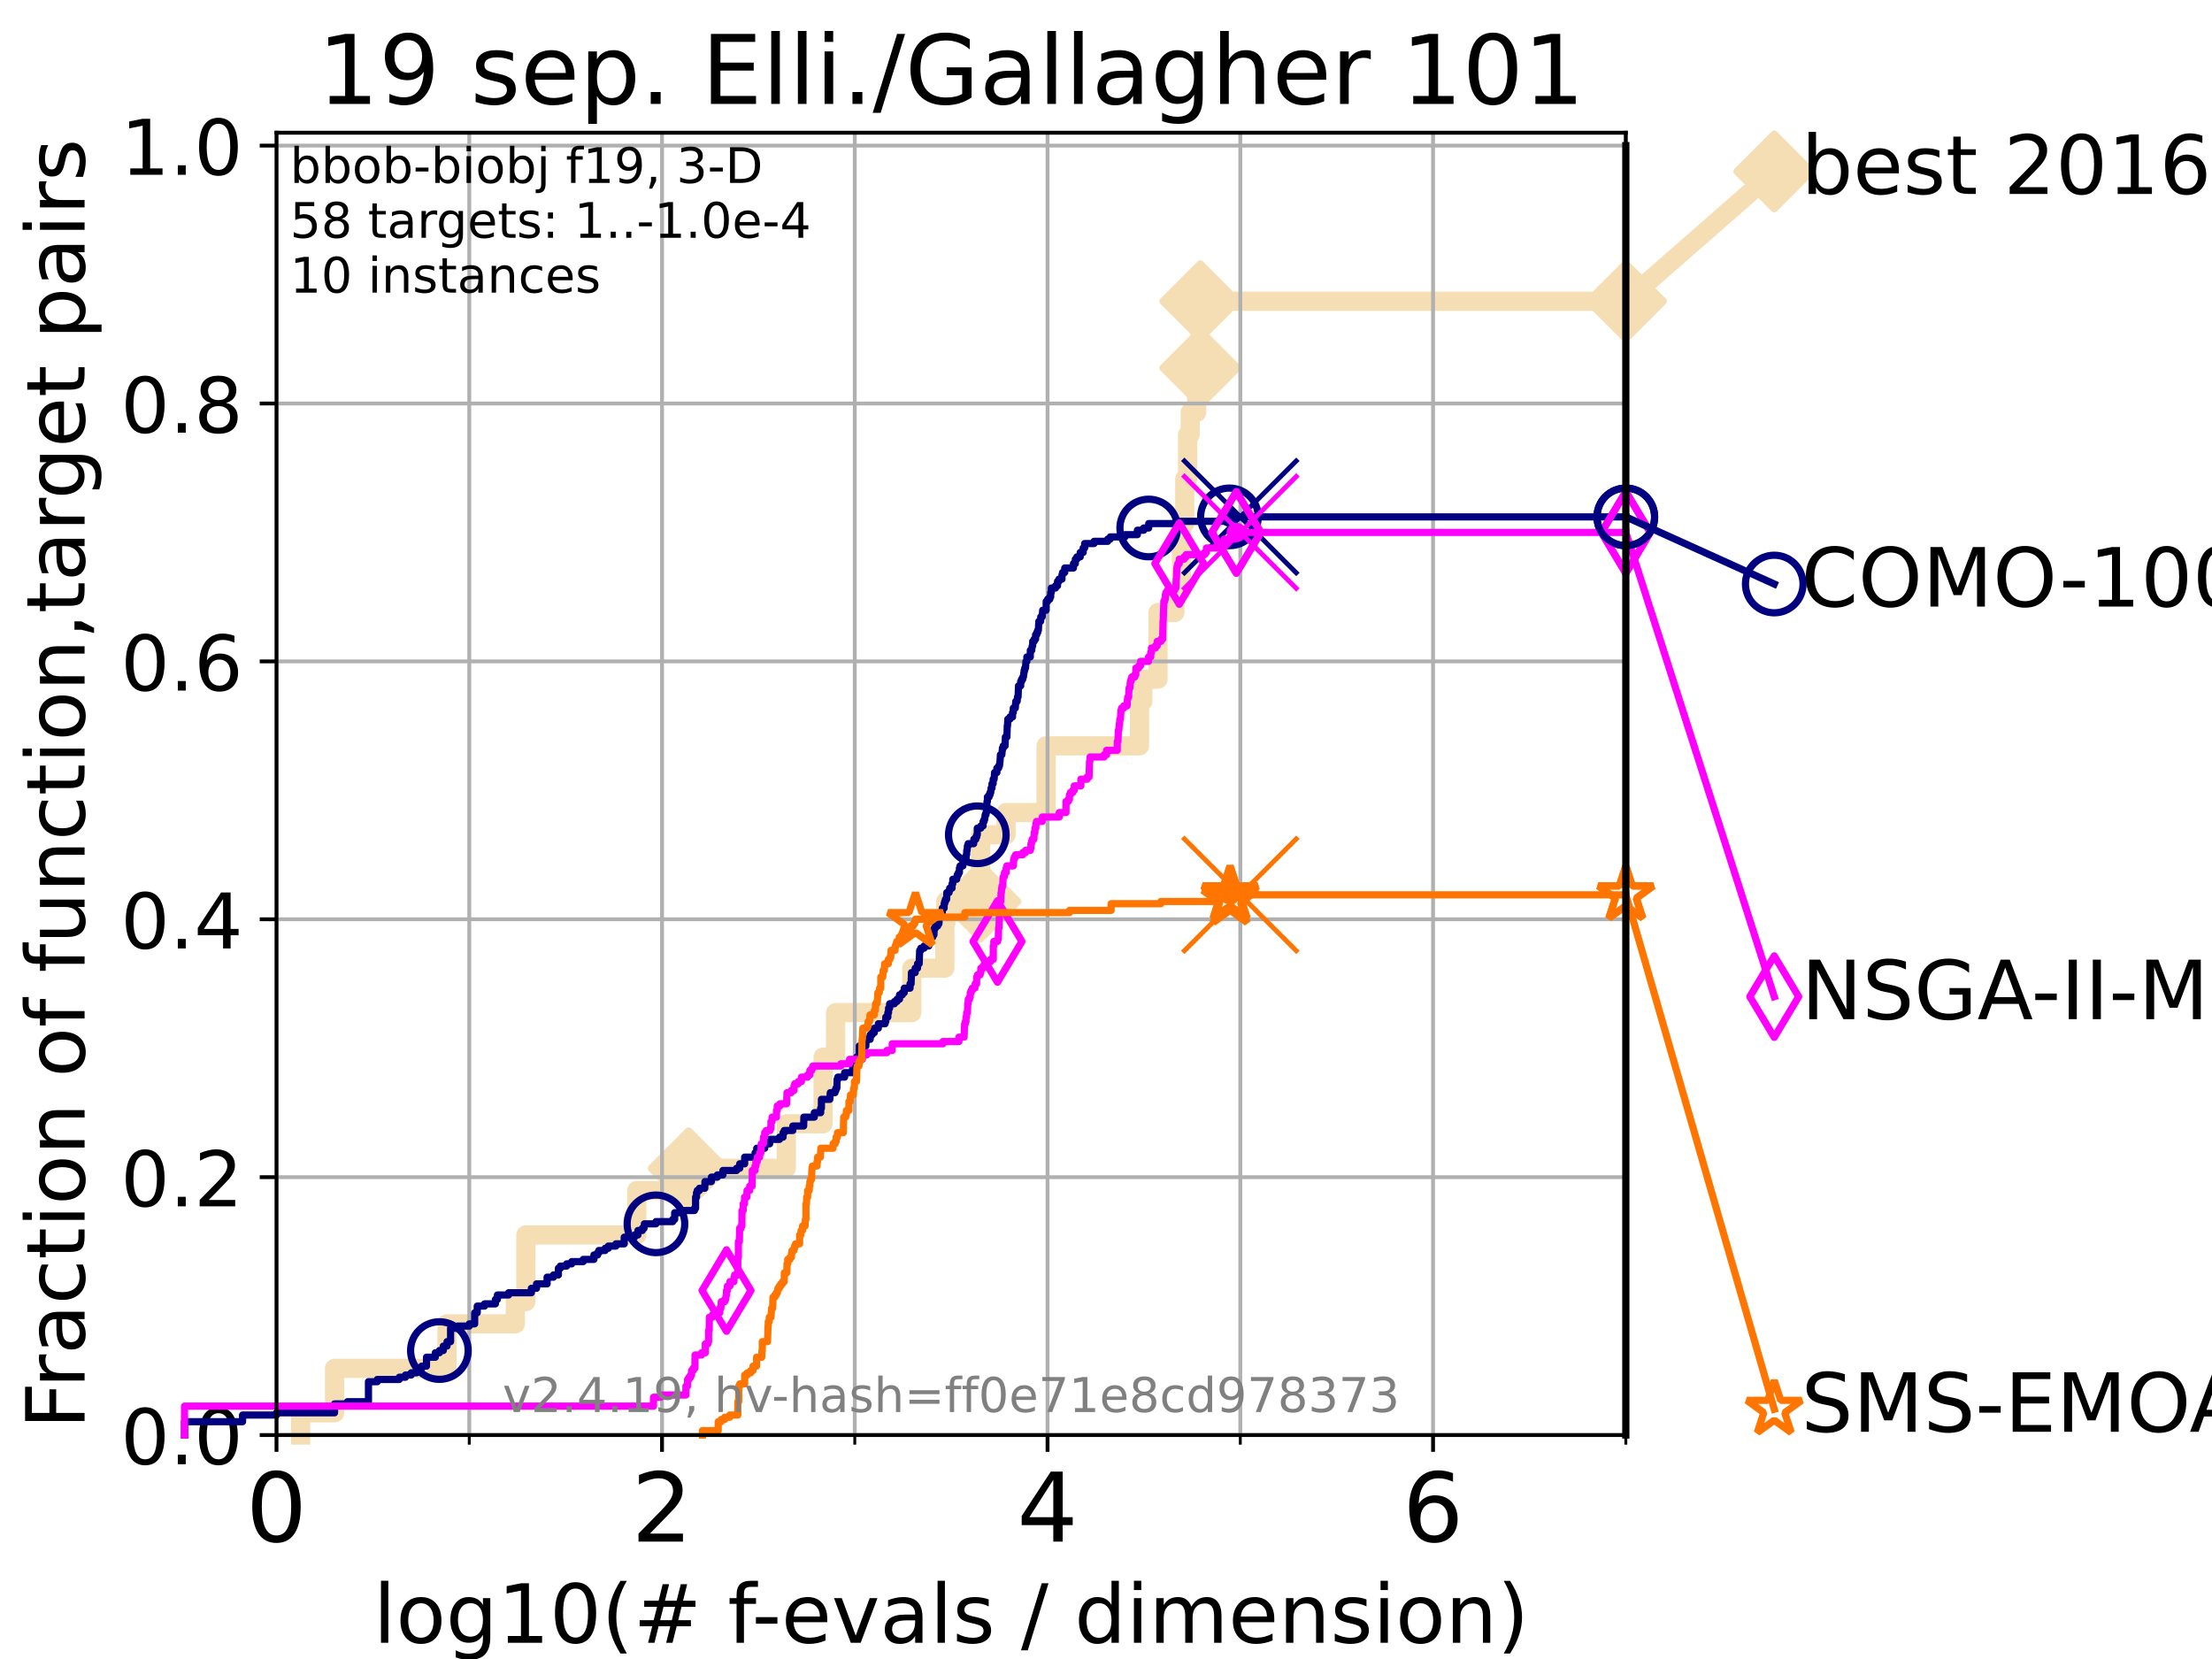 <?xml version="1.0" encoding="utf-8" standalone="no"?>
<!DOCTYPE svg PUBLIC "-//W3C//DTD SVG 1.1//EN"
  "http://www.w3.org/Graphics/SVG/1.1/DTD/svg11.dtd">
<!-- Created with matplotlib (https://matplotlib.org/) -->
<svg height="345.6pt" version="1.1" viewBox="0 0 460.8 345.6" width="460.8pt" xmlns="http://www.w3.org/2000/svg" xmlns:xlink="http://www.w3.org/1999/xlink">
 <defs>
  <style type="text/css">*{stroke-linecap:butt;stroke-linejoin:round;}</style>
 </defs>
 <g id="figure_1">
  <g id="patch_1">
   <path d="M 0 345.6 
L 460.8 345.6 
L 460.8 0 
L 0 0 
z
" style="fill:#ffffff;"/>
  </g>
  <g id="axes_1">
   <g id="patch_2">
    <path d="M 57.6 298.944 
L 338.688 298.944 
L 338.688 27.648 
L 57.6 27.648 
z
" style="fill:#ffffff;"/>
   </g>
   <g id="line2d_1">
    <path d="M 62.617 298.944 
L 62.617 294.313 
L 69.688 294.313 
L 69.688 285.05 
L 93.122 285.05 
L 93.122 275.788 
L 107.348 275.788 
L 107.348 271.157 
L 109.55 271.157 
L 109.55 257.263 
L 132.66 257.263 
L 132.66 248.001 
L 143.443 248.001 
L 143.443 243.37 
L 163.802 243.37 
L 163.802 234.107 
L 171.468 234.107 
L 171.468 220.214 
L 174.073 220.214 
L 174.073 210.951 
L 189.944 210.951 
L 189.944 201.689 
L 196.835 201.689 
L 196.835 192.426 
L 197.025 192.426 
L 197.025 187.795 
L 204.258 187.795 
L 204.258 173.901 
L 209.576 173.901 
L 209.576 169.27 
L 217.915 169.27 
L 217.915 155.377 
L 237.376 155.377 
L 237.376 146.114 
L 238.063 146.114 
L 238.063 141.483 
L 241.236 141.483 
L 241.236 127.589 
L 244.75 127.589 
L 244.75 122.958 
L 246.116 122.958 
L 246.116 109.065 
L 246.802 109.065 
L 246.802 99.802 
L 247.4 99.802 
L 247.4 90.54 
L 247.942 90.54 
L 247.942 85.909 
L 249.281 85.909 
L 249.281 76.646 
L 250.034 76.646 
L 250.034 62.753 
L 338.688 62.753 
" style="fill:none;stroke:#f5deb3;stroke-linecap:square;stroke-width:4;"/>
   </g>
   <g id="line2d_2">
    <defs>
     <path d="M 0 7.778 
L 7.778 0 
L 0 -7.778 
L -7.778 0 
z
" id="m1d3b3bba88" style="stroke:#f5deb3;stroke-linejoin:miter;stroke-width:1.5;"/>
    </defs>
    <g>
     <use style="fill:#f5deb3;stroke:#f5deb3;stroke-linejoin:miter;stroke-width:1.5;" x="143.443" xlink:href="#m1d3b3bba88" y="243.37"/>
     <use style="fill:#f5deb3;stroke:#f5deb3;stroke-linejoin:miter;stroke-width:1.5;" x="204.258" xlink:href="#m1d3b3bba88" y="187.795"/>
     <use style="fill:#f5deb3;stroke:#f5deb3;stroke-linejoin:miter;stroke-width:1.5;" x="250.034" xlink:href="#m1d3b3bba88" y="76.646"/>
     <use style="fill:#f5deb3;stroke:#f5deb3;stroke-linejoin:miter;stroke-width:1.5;" x="250.034" xlink:href="#m1d3b3bba88" y="62.753"/>
     <use style="fill:#f5deb3;stroke:#f5deb3;stroke-linejoin:miter;stroke-width:1.5;" x="338.688" xlink:href="#m1d3b3bba88" y="62.753"/>
    </g>
   </g>
   <g id="line2d_3">
    <path style="fill:none;stroke:#f5deb3;stroke-linecap:square;stroke-width:4;"/>
    <g/>
   </g>
   <g id="line2d_4">
    <path d="M 338.688 62.753 
L 369.608 35.706 
" style="fill:none;stroke:#f5deb3;stroke-linecap:square;stroke-width:4;"/>
    <g>
     <use style="fill:#f5deb3;stroke:#f5deb3;stroke-linejoin:miter;stroke-width:1.5;" x="338.688" xlink:href="#m1d3b3bba88" y="62.753"/>
     <use style="fill:#f5deb3;stroke:#f5deb3;stroke-linejoin:miter;stroke-width:1.5;" x="369.608" xlink:href="#m1d3b3bba88" y="35.706"/>
    </g>
   </g>
   <g id="matplotlib.axis_1">
    <g id="xtick_1">
     <g id="line2d_5">
      <path clip-path="url(#pb26127ffbb)" d="M 57.6 298.944 
L 57.6 27.648 
" style="fill:none;stroke:#b0b0b0;stroke-linecap:square;stroke-width:0.8;"/>
     </g>
     <g id="line2d_6">
      <defs>
       <path d="M 0 0 
L 0 3.5 
" id="m323d2587d6" style="stroke:#000000;stroke-width:0.8;"/>
      </defs>
      <g>
       <use style="stroke:#000000;stroke-width:0.8;" x="57.6" xlink:href="#m323d2587d6" y="298.944"/>
      </g>
     </g>
     <g id="text_1">
      <!-- 0 -->
      <g transform="translate(51.237 321.141)scale(0.2 -0.2)">
       <defs>
        <path d="M 31.781 66.406 
Q 24.172 66.406 20.328 58.906 
Q 16.5 51.422 16.5 36.375 
Q 16.5 21.391 20.328 13.891 
Q 24.172 6.391 31.781 6.391 
Q 39.453 6.391 43.281 13.891 
Q 47.125 21.391 47.125 36.375 
Q 47.125 51.422 43.281 58.906 
Q 39.453 66.406 31.781 66.406 
z
M 31.781 74.219 
Q 44.047 74.219 50.516 64.516 
Q 56.984 54.828 56.984 36.375 
Q 56.984 17.969 50.516 8.266 
Q 44.047 -1.422 31.781 -1.422 
Q 19.531 -1.422 13.062 8.266 
Q 6.594 17.969 6.594 36.375 
Q 6.594 54.828 13.062 64.516 
Q 19.531 74.219 31.781 74.219 
z
" id="DejaVuSans-48"/>
       </defs>
       <use xlink:href="#DejaVuSans-48"/>
      </g>
     </g>
    </g>
    <g id="xtick_2">
     <g id="line2d_7">
      <path clip-path="url(#pb26127ffbb)" d="M 137.911 298.944 
L 137.911 27.648 
" style="fill:none;stroke:#b0b0b0;stroke-linecap:square;stroke-width:0.8;"/>
     </g>
     <g id="line2d_8">
      <g>
       <use style="stroke:#000000;stroke-width:0.8;" x="137.911" xlink:href="#m323d2587d6" y="298.944"/>
      </g>
     </g>
     <g id="text_2">
      <!-- 2 -->
      <g transform="translate(131.548 321.141)scale(0.2 -0.2)">
       <defs>
        <path d="M 19.188 8.297 
L 53.609 8.297 
L 53.609 0 
L 7.328 0 
L 7.328 8.297 
Q 12.938 14.109 22.625 23.891 
Q 32.328 33.688 34.812 36.531 
Q 39.547 41.844 41.422 45.531 
Q 43.312 49.219 43.312 52.781 
Q 43.312 58.594 39.234 62.25 
Q 35.156 65.922 28.609 65.922 
Q 23.969 65.922 18.812 64.312 
Q 13.672 62.703 7.812 59.422 
L 7.812 69.391 
Q 13.766 71.781 18.938 73 
Q 24.125 74.219 28.422 74.219 
Q 39.75 74.219 46.484 68.547 
Q 53.219 62.891 53.219 53.422 
Q 53.219 48.922 51.531 44.891 
Q 49.859 40.875 45.406 35.406 
Q 44.188 33.984 37.641 27.219 
Q 31.109 20.453 19.188 8.297 
z
" id="DejaVuSans-50"/>
       </defs>
       <use xlink:href="#DejaVuSans-50"/>
      </g>
     </g>
    </g>
    <g id="xtick_3">
     <g id="line2d_9">
      <path clip-path="url(#pb26127ffbb)" d="M 218.222 298.944 
L 218.222 27.648 
" style="fill:none;stroke:#b0b0b0;stroke-linecap:square;stroke-width:0.8;"/>
     </g>
     <g id="line2d_10">
      <g>
       <use style="stroke:#000000;stroke-width:0.8;" x="218.222" xlink:href="#m323d2587d6" y="298.944"/>
      </g>
     </g>
     <g id="text_3">
      <!-- 4 -->
      <g transform="translate(211.859 321.141)scale(0.2 -0.2)">
       <defs>
        <path d="M 37.797 64.312 
L 12.891 25.391 
L 37.797 25.391 
z
M 35.203 72.906 
L 47.609 72.906 
L 47.609 25.391 
L 58.016 25.391 
L 58.016 17.188 
L 47.609 17.188 
L 47.609 0 
L 37.797 0 
L 37.797 17.188 
L 4.891 17.188 
L 4.891 26.703 
z
" id="DejaVuSans-52"/>
       </defs>
       <use xlink:href="#DejaVuSans-52"/>
      </g>
     </g>
    </g>
    <g id="xtick_4">
     <g id="line2d_11">
      <path clip-path="url(#pb26127ffbb)" d="M 298.533 298.944 
L 298.533 27.648 
" style="fill:none;stroke:#b0b0b0;stroke-linecap:square;stroke-width:0.8;"/>
     </g>
     <g id="line2d_12">
      <g>
       <use style="stroke:#000000;stroke-width:0.8;" x="298.533" xlink:href="#m323d2587d6" y="298.944"/>
      </g>
     </g>
     <g id="text_4">
      <!-- 6 -->
      <g transform="translate(292.17 321.141)scale(0.2 -0.2)">
       <defs>
        <path d="M 33.016 40.375 
Q 26.375 40.375 22.484 35.828 
Q 18.609 31.297 18.609 23.391 
Q 18.609 15.531 22.484 10.953 
Q 26.375 6.391 33.016 6.391 
Q 39.656 6.391 43.531 10.953 
Q 47.406 15.531 47.406 23.391 
Q 47.406 31.297 43.531 35.828 
Q 39.656 40.375 33.016 40.375 
z
M 52.594 71.297 
L 52.594 62.312 
Q 48.875 64.062 45.094 64.984 
Q 41.312 65.922 37.594 65.922 
Q 27.828 65.922 22.672 59.328 
Q 17.531 52.734 16.797 39.406 
Q 19.672 43.656 24.016 45.922 
Q 28.375 48.188 33.594 48.188 
Q 44.578 48.188 50.953 41.516 
Q 57.328 34.859 57.328 23.391 
Q 57.328 12.156 50.688 5.359 
Q 44.047 -1.422 33.016 -1.422 
Q 20.359 -1.422 13.672 8.266 
Q 6.984 17.969 6.984 36.375 
Q 6.984 53.656 15.188 63.938 
Q 23.391 74.219 37.203 74.219 
Q 40.922 74.219 44.703 73.484 
Q 48.484 72.75 52.594 71.297 
z
" id="DejaVuSans-54"/>
       </defs>
       <use xlink:href="#DejaVuSans-54"/>
      </g>
     </g>
    </g>
    <g id="xtick_5">
     <g id="line2d_13">
      <path clip-path="url(#pb26127ffbb)" d="M 97.755 298.944 
L 97.755 27.648 
" style="fill:none;stroke:#b0b0b0;stroke-linecap:square;stroke-width:0.8;"/>
     </g>
     <g id="line2d_14">
      <defs>
       <path d="M 0 0 
L 0 2 
" id="m0a752066b6" style="stroke:#000000;stroke-width:0.6;"/>
      </defs>
      <g>
       <use style="stroke:#000000;stroke-width:0.6;" x="97.755" xlink:href="#m0a752066b6" y="298.944"/>
      </g>
     </g>
    </g>
    <g id="xtick_6">
     <g id="line2d_15">
      <path clip-path="url(#pb26127ffbb)" d="M 178.066 298.944 
L 178.066 27.648 
" style="fill:none;stroke:#b0b0b0;stroke-linecap:square;stroke-width:0.8;"/>
     </g>
     <g id="line2d_16">
      <g>
       <use style="stroke:#000000;stroke-width:0.6;" x="178.066" xlink:href="#m0a752066b6" y="298.944"/>
      </g>
     </g>
    </g>
    <g id="xtick_7">
     <g id="line2d_17">
      <path clip-path="url(#pb26127ffbb)" d="M 258.377 298.944 
L 258.377 27.648 
" style="fill:none;stroke:#b0b0b0;stroke-linecap:square;stroke-width:0.8;"/>
     </g>
     <g id="line2d_18">
      <g>
       <use style="stroke:#000000;stroke-width:0.6;" x="258.377" xlink:href="#m0a752066b6" y="298.944"/>
      </g>
     </g>
    </g>
    <g id="xtick_8">
     <g id="line2d_19">
      <path clip-path="url(#pb26127ffbb)" d="M 338.688 298.944 
L 338.688 27.648 
" style="fill:none;stroke:#b0b0b0;stroke-linecap:square;stroke-width:0.8;"/>
     </g>
     <g id="line2d_20">
      <g>
       <use style="stroke:#000000;stroke-width:0.6;" x="338.688" xlink:href="#m0a752066b6" y="298.944"/>
      </g>
     </g>
    </g>
    <g id="text_5">
     <!-- log10(# f-evals / dimension) -->
     <g transform="translate(77.764 342.218)scale(0.17 -0.17)">
      <defs>
       <path d="M 9.422 75.984 
L 18.406 75.984 
L 18.406 0 
L 9.422 0 
z
" id="DejaVuSans-108"/>
       <path d="M 30.609 48.391 
Q 23.391 48.391 19.188 42.75 
Q 14.984 37.109 14.984 27.297 
Q 14.984 17.484 19.156 11.844 
Q 23.344 6.203 30.609 6.203 
Q 37.797 6.203 41.984 11.859 
Q 46.188 17.531 46.188 27.297 
Q 46.188 37.016 41.984 42.703 
Q 37.797 48.391 30.609 48.391 
z
M 30.609 56 
Q 42.328 56 49.016 48.375 
Q 55.719 40.766 55.719 27.297 
Q 55.719 13.875 49.016 6.219 
Q 42.328 -1.422 30.609 -1.422 
Q 18.844 -1.422 12.172 6.219 
Q 5.516 13.875 5.516 27.297 
Q 5.516 40.766 12.172 48.375 
Q 18.844 56 30.609 56 
z
" id="DejaVuSans-111"/>
       <path d="M 45.406 27.984 
Q 45.406 37.75 41.375 43.109 
Q 37.359 48.484 30.078 48.484 
Q 22.859 48.484 18.828 43.109 
Q 14.797 37.75 14.797 27.984 
Q 14.797 18.266 18.828 12.891 
Q 22.859 7.516 30.078 7.516 
Q 37.359 7.516 41.375 12.891 
Q 45.406 18.266 45.406 27.984 
z
M 54.391 6.781 
Q 54.391 -7.172 48.188 -13.984 
Q 42 -20.797 29.203 -20.797 
Q 24.469 -20.797 20.266 -20.094 
Q 16.062 -19.391 12.109 -17.922 
L 12.109 -9.188 
Q 16.062 -11.328 19.922 -12.344 
Q 23.781 -13.375 27.781 -13.375 
Q 36.625 -13.375 41.016 -8.766 
Q 45.406 -4.156 45.406 5.172 
L 45.406 9.625 
Q 42.625 4.781 38.281 2.391 
Q 33.938 0 27.875 0 
Q 17.828 0 11.672 7.656 
Q 5.516 15.328 5.516 27.984 
Q 5.516 40.672 11.672 48.328 
Q 17.828 56 27.875 56 
Q 33.938 56 38.281 53.609 
Q 42.625 51.219 45.406 46.391 
L 45.406 54.688 
L 54.391 54.688 
z
" id="DejaVuSans-103"/>
       <path d="M 12.406 8.297 
L 28.516 8.297 
L 28.516 63.922 
L 10.984 60.406 
L 10.984 69.391 
L 28.422 72.906 
L 38.281 72.906 
L 38.281 8.297 
L 54.391 8.297 
L 54.391 0 
L 12.406 0 
z
" id="DejaVuSans-49"/>
       <path d="M 31 75.875 
Q 24.469 64.656 21.281 53.656 
Q 18.109 42.672 18.109 31.391 
Q 18.109 20.125 21.312 9.062 
Q 24.516 -2 31 -13.188 
L 23.188 -13.188 
Q 15.875 -1.703 12.234 9.375 
Q 8.594 20.453 8.594 31.391 
Q 8.594 42.281 12.203 53.312 
Q 15.828 64.359 23.188 75.875 
z
" id="DejaVuSans-40"/>
       <path d="M 51.125 44 
L 36.922 44 
L 32.812 27.688 
L 47.125 27.688 
z
M 43.797 71.781 
L 38.719 51.516 
L 52.984 51.516 
L 58.109 71.781 
L 65.922 71.781 
L 60.891 51.516 
L 76.125 51.516 
L 76.125 44 
L 58.984 44 
L 54.984 27.688 
L 70.516 27.688 
L 70.516 20.219 
L 53.078 20.219 
L 48 0 
L 40.188 0 
L 45.219 20.219 
L 30.906 20.219 
L 25.875 0 
L 18.016 0 
L 23.094 20.219 
L 7.719 20.219 
L 7.719 27.688 
L 24.906 27.688 
L 29 44 
L 13.281 44 
L 13.281 51.516 
L 30.906 51.516 
L 35.891 71.781 
z
" id="DejaVuSans-35"/>
       <path id="DejaVuSans-32"/>
       <path d="M 37.109 75.984 
L 37.109 68.5 
L 28.516 68.5 
Q 23.688 68.5 21.797 66.547 
Q 19.922 64.594 19.922 59.516 
L 19.922 54.688 
L 34.719 54.688 
L 34.719 47.703 
L 19.922 47.703 
L 19.922 0 
L 10.891 0 
L 10.891 47.703 
L 2.297 47.703 
L 2.297 54.688 
L 10.891 54.688 
L 10.891 58.5 
Q 10.891 67.625 15.141 71.797 
Q 19.391 75.984 28.609 75.984 
z
" id="DejaVuSans-102"/>
       <path d="M 4.891 31.391 
L 31.203 31.391 
L 31.203 23.391 
L 4.891 23.391 
z
" id="DejaVuSans-45"/>
       <path d="M 56.203 29.594 
L 56.203 25.203 
L 14.891 25.203 
Q 15.484 15.922 20.484 11.062 
Q 25.484 6.203 34.422 6.203 
Q 39.594 6.203 44.453 7.469 
Q 49.312 8.734 54.109 11.281 
L 54.109 2.781 
Q 49.266 0.734 44.188 -0.344 
Q 39.109 -1.422 33.891 -1.422 
Q 20.797 -1.422 13.156 6.188 
Q 5.516 13.812 5.516 26.812 
Q 5.516 40.234 12.766 48.109 
Q 20.016 56 32.328 56 
Q 43.359 56 49.781 48.891 
Q 56.203 41.797 56.203 29.594 
z
M 47.219 32.234 
Q 47.125 39.594 43.094 43.984 
Q 39.062 48.391 32.422 48.391 
Q 24.906 48.391 20.391 44.141 
Q 15.875 39.891 15.188 32.172 
z
" id="DejaVuSans-101"/>
       <path d="M 2.984 54.688 
L 12.5 54.688 
L 29.594 8.797 
L 46.688 54.688 
L 56.203 54.688 
L 35.688 0 
L 23.484 0 
z
" id="DejaVuSans-118"/>
       <path d="M 34.281 27.484 
Q 23.391 27.484 19.188 25 
Q 14.984 22.516 14.984 16.5 
Q 14.984 11.719 18.141 8.906 
Q 21.297 6.109 26.703 6.109 
Q 34.188 6.109 38.703 11.406 
Q 43.219 16.703 43.219 25.484 
L 43.219 27.484 
z
M 52.203 31.203 
L 52.203 0 
L 43.219 0 
L 43.219 8.297 
Q 40.141 3.328 35.547 0.953 
Q 30.953 -1.422 24.312 -1.422 
Q 15.922 -1.422 10.953 3.297 
Q 6 8.016 6 15.922 
Q 6 25.141 12.172 29.828 
Q 18.359 34.516 30.609 34.516 
L 43.219 34.516 
L 43.219 35.406 
Q 43.219 41.609 39.141 45 
Q 35.062 48.391 27.688 48.391 
Q 23 48.391 18.547 47.266 
Q 14.109 46.141 10.016 43.891 
L 10.016 52.203 
Q 14.938 54.109 19.578 55.047 
Q 24.219 56 28.609 56 
Q 40.484 56 46.344 49.844 
Q 52.203 43.703 52.203 31.203 
z
" id="DejaVuSans-97"/>
       <path d="M 44.281 53.078 
L 44.281 44.578 
Q 40.484 46.531 36.375 47.5 
Q 32.281 48.484 27.875 48.484 
Q 21.188 48.484 17.844 46.438 
Q 14.5 44.391 14.5 40.281 
Q 14.5 37.156 16.891 35.375 
Q 19.281 33.594 26.516 31.984 
L 29.594 31.297 
Q 39.156 29.25 43.188 25.516 
Q 47.219 21.781 47.219 15.094 
Q 47.219 7.469 41.188 3.016 
Q 35.156 -1.422 24.609 -1.422 
Q 20.219 -1.422 15.453 -0.562 
Q 10.688 0.297 5.422 2 
L 5.422 11.281 
Q 10.406 8.688 15.234 7.391 
Q 20.062 6.109 24.812 6.109 
Q 31.156 6.109 34.562 8.281 
Q 37.984 10.453 37.984 14.406 
Q 37.984 18.062 35.516 20.016 
Q 33.062 21.969 24.703 23.781 
L 21.578 24.516 
Q 13.234 26.266 9.516 29.906 
Q 5.812 33.547 5.812 39.891 
Q 5.812 47.609 11.281 51.797 
Q 16.75 56 26.812 56 
Q 31.781 56 36.172 55.266 
Q 40.578 54.547 44.281 53.078 
z
" id="DejaVuSans-115"/>
       <path d="M 25.391 72.906 
L 33.688 72.906 
L 8.297 -9.281 
L 0 -9.281 
z
" id="DejaVuSans-47"/>
       <path d="M 45.406 46.391 
L 45.406 75.984 
L 54.391 75.984 
L 54.391 0 
L 45.406 0 
L 45.406 8.203 
Q 42.578 3.328 38.25 0.953 
Q 33.938 -1.422 27.875 -1.422 
Q 17.969 -1.422 11.734 6.484 
Q 5.516 14.406 5.516 27.297 
Q 5.516 40.188 11.734 48.094 
Q 17.969 56 27.875 56 
Q 33.938 56 38.25 53.625 
Q 42.578 51.266 45.406 46.391 
z
M 14.797 27.297 
Q 14.797 17.391 18.875 11.75 
Q 22.953 6.109 30.078 6.109 
Q 37.203 6.109 41.297 11.75 
Q 45.406 17.391 45.406 27.297 
Q 45.406 37.203 41.297 42.844 
Q 37.203 48.484 30.078 48.484 
Q 22.953 48.484 18.875 42.844 
Q 14.797 37.203 14.797 27.297 
z
" id="DejaVuSans-100"/>
       <path d="M 9.422 54.688 
L 18.406 54.688 
L 18.406 0 
L 9.422 0 
z
M 9.422 75.984 
L 18.406 75.984 
L 18.406 64.594 
L 9.422 64.594 
z
" id="DejaVuSans-105"/>
       <path d="M 52 44.188 
Q 55.375 50.25 60.062 53.125 
Q 64.75 56 71.094 56 
Q 79.641 56 84.281 50.016 
Q 88.922 44.047 88.922 33.016 
L 88.922 0 
L 79.891 0 
L 79.891 32.719 
Q 79.891 40.578 77.094 44.375 
Q 74.312 48.188 68.609 48.188 
Q 61.625 48.188 57.562 43.547 
Q 53.516 38.922 53.516 30.906 
L 53.516 0 
L 44.484 0 
L 44.484 32.719 
Q 44.484 40.625 41.703 44.406 
Q 38.922 48.188 33.109 48.188 
Q 26.219 48.188 22.156 43.531 
Q 18.109 38.875 18.109 30.906 
L 18.109 0 
L 9.078 0 
L 9.078 54.688 
L 18.109 54.688 
L 18.109 46.188 
Q 21.188 51.219 25.484 53.609 
Q 29.781 56 35.688 56 
Q 41.656 56 45.828 52.969 
Q 50 49.953 52 44.188 
z
" id="DejaVuSans-109"/>
       <path d="M 54.891 33.016 
L 54.891 0 
L 45.906 0 
L 45.906 32.719 
Q 45.906 40.484 42.875 44.328 
Q 39.844 48.188 33.797 48.188 
Q 26.516 48.188 22.312 43.547 
Q 18.109 38.922 18.109 30.906 
L 18.109 0 
L 9.078 0 
L 9.078 54.688 
L 18.109 54.688 
L 18.109 46.188 
Q 21.344 51.125 25.703 53.562 
Q 30.078 56 35.797 56 
Q 45.219 56 50.047 50.172 
Q 54.891 44.344 54.891 33.016 
z
" id="DejaVuSans-110"/>
       <path d="M 8.016 75.875 
L 15.828 75.875 
Q 23.141 64.359 26.781 53.312 
Q 30.422 42.281 30.422 31.391 
Q 30.422 20.453 26.781 9.375 
Q 23.141 -1.703 15.828 -13.188 
L 8.016 -13.188 
Q 14.5 -2 17.703 9.062 
Q 20.906 20.125 20.906 31.391 
Q 20.906 42.672 17.703 53.656 
Q 14.5 64.656 8.016 75.875 
z
" id="DejaVuSans-41"/>
      </defs>
      <use xlink:href="#DejaVuSans-108"/>
      <use x="27.783" xlink:href="#DejaVuSans-111"/>
      <use x="88.965" xlink:href="#DejaVuSans-103"/>
      <use x="152.441" xlink:href="#DejaVuSans-49"/>
      <use x="216.064" xlink:href="#DejaVuSans-48"/>
      <use x="279.688" xlink:href="#DejaVuSans-40"/>
      <use x="318.701" xlink:href="#DejaVuSans-35"/>
      <use x="402.49" xlink:href="#DejaVuSans-32"/>
      <use x="434.277" xlink:href="#DejaVuSans-102"/>
      <use x="463.982" xlink:href="#DejaVuSans-45"/>
      <use x="500.066" xlink:href="#DejaVuSans-101"/>
      <use x="561.59" xlink:href="#DejaVuSans-118"/>
      <use x="620.77" xlink:href="#DejaVuSans-97"/>
      <use x="682.049" xlink:href="#DejaVuSans-108"/>
      <use x="709.832" xlink:href="#DejaVuSans-115"/>
      <use x="761.932" xlink:href="#DejaVuSans-32"/>
      <use x="793.719" xlink:href="#DejaVuSans-47"/>
      <use x="827.41" xlink:href="#DejaVuSans-32"/>
      <use x="859.197" xlink:href="#DejaVuSans-100"/>
      <use x="922.674" xlink:href="#DejaVuSans-105"/>
      <use x="950.457" xlink:href="#DejaVuSans-109"/>
      <use x="1047.869" xlink:href="#DejaVuSans-101"/>
      <use x="1109.393" xlink:href="#DejaVuSans-110"/>
      <use x="1172.771" xlink:href="#DejaVuSans-115"/>
      <use x="1224.871" xlink:href="#DejaVuSans-105"/>
      <use x="1252.654" xlink:href="#DejaVuSans-111"/>
      <use x="1313.836" xlink:href="#DejaVuSans-110"/>
      <use x="1377.215" xlink:href="#DejaVuSans-41"/>
     </g>
    </g>
   </g>
   <g id="matplotlib.axis_2">
    <g id="ytick_1">
     <g id="line2d_21">
      <path clip-path="url(#pb26127ffbb)" d="M 57.6 298.944 
L 338.688 298.944 
" style="fill:none;stroke:#b0b0b0;stroke-linecap:square;stroke-width:0.8;"/>
     </g>
     <g id="line2d_22">
      <defs>
       <path d="M 0 0 
L -3.5 0 
" id="m499bff0c39" style="stroke:#000000;stroke-width:0.8;"/>
      </defs>
      <g>
       <use style="stroke:#000000;stroke-width:0.8;" x="57.6" xlink:href="#m499bff0c39" y="298.944"/>
      </g>
     </g>
     <g id="text_6">
      <!-- 0.0 -->
      <g transform="translate(25.155 305.023)scale(0.16 -0.16)">
       <defs>
        <path d="M 10.688 12.406 
L 21 12.406 
L 21 0 
L 10.688 0 
z
" id="DejaVuSans-46"/>
       </defs>
       <use xlink:href="#DejaVuSans-48"/>
       <use x="63.623" xlink:href="#DejaVuSans-46"/>
       <use x="95.41" xlink:href="#DejaVuSans-48"/>
      </g>
     </g>
    </g>
    <g id="ytick_2">
     <g id="line2d_23">
      <path clip-path="url(#pb26127ffbb)" d="M 57.6 245.222 
L 338.688 245.222 
" style="fill:none;stroke:#b0b0b0;stroke-linecap:square;stroke-width:0.8;"/>
     </g>
     <g id="line2d_24">
      <g>
       <use style="stroke:#000000;stroke-width:0.8;" x="57.6" xlink:href="#m499bff0c39" y="245.222"/>
      </g>
     </g>
     <g id="text_7">
      <!-- 0.2 -->
      <g transform="translate(25.155 251.301)scale(0.16 -0.16)">
       <use xlink:href="#DejaVuSans-48"/>
       <use x="63.623" xlink:href="#DejaVuSans-46"/>
       <use x="95.41" xlink:href="#DejaVuSans-50"/>
      </g>
     </g>
    </g>
    <g id="ytick_3">
     <g id="line2d_25">
      <path clip-path="url(#pb26127ffbb)" d="M 57.6 191.5 
L 338.688 191.5 
" style="fill:none;stroke:#b0b0b0;stroke-linecap:square;stroke-width:0.8;"/>
     </g>
     <g id="line2d_26">
      <g>
       <use style="stroke:#000000;stroke-width:0.8;" x="57.6" xlink:href="#m499bff0c39" y="191.5"/>
      </g>
     </g>
     <g id="text_8">
      <!-- 0.4 -->
      <g transform="translate(25.155 197.579)scale(0.16 -0.16)">
       <use xlink:href="#DejaVuSans-48"/>
       <use x="63.623" xlink:href="#DejaVuSans-46"/>
       <use x="95.41" xlink:href="#DejaVuSans-52"/>
      </g>
     </g>
    </g>
    <g id="ytick_4">
     <g id="line2d_27">
      <path clip-path="url(#pb26127ffbb)" d="M 57.6 137.778 
L 338.688 137.778 
" style="fill:none;stroke:#b0b0b0;stroke-linecap:square;stroke-width:0.8;"/>
     </g>
     <g id="line2d_28">
      <g>
       <use style="stroke:#000000;stroke-width:0.8;" x="57.6" xlink:href="#m499bff0c39" y="137.778"/>
      </g>
     </g>
     <g id="text_9">
      <!-- 0.6 -->
      <g transform="translate(25.155 143.857)scale(0.16 -0.16)">
       <use xlink:href="#DejaVuSans-48"/>
       <use x="63.623" xlink:href="#DejaVuSans-46"/>
       <use x="95.41" xlink:href="#DejaVuSans-54"/>
      </g>
     </g>
    </g>
    <g id="ytick_5">
     <g id="line2d_29">
      <path clip-path="url(#pb26127ffbb)" d="M 57.6 84.056 
L 338.688 84.056 
" style="fill:none;stroke:#b0b0b0;stroke-linecap:square;stroke-width:0.8;"/>
     </g>
     <g id="line2d_30">
      <g>
       <use style="stroke:#000000;stroke-width:0.8;" x="57.6" xlink:href="#m499bff0c39" y="84.056"/>
      </g>
     </g>
     <g id="text_10">
      <!-- 0.8 -->
      <g transform="translate(25.155 90.135)scale(0.16 -0.16)">
       <defs>
        <path d="M 31.781 34.625 
Q 24.75 34.625 20.719 30.859 
Q 16.703 27.094 16.703 20.516 
Q 16.703 13.922 20.719 10.156 
Q 24.75 6.391 31.781 6.391 
Q 38.812 6.391 42.859 10.172 
Q 46.922 13.969 46.922 20.516 
Q 46.922 27.094 42.891 30.859 
Q 38.875 34.625 31.781 34.625 
z
M 21.922 38.812 
Q 15.578 40.375 12.031 44.719 
Q 8.5 49.078 8.5 55.328 
Q 8.5 64.062 14.719 69.141 
Q 20.953 74.219 31.781 74.219 
Q 42.672 74.219 48.875 69.141 
Q 55.078 64.062 55.078 55.328 
Q 55.078 49.078 51.531 44.719 
Q 48 40.375 41.703 38.812 
Q 48.828 37.156 52.797 32.312 
Q 56.781 27.484 56.781 20.516 
Q 56.781 9.906 50.312 4.234 
Q 43.844 -1.422 31.781 -1.422 
Q 19.734 -1.422 13.25 4.234 
Q 6.781 9.906 6.781 20.516 
Q 6.781 27.484 10.781 32.312 
Q 14.797 37.156 21.922 38.812 
z
M 18.312 54.391 
Q 18.312 48.734 21.844 45.562 
Q 25.391 42.391 31.781 42.391 
Q 38.141 42.391 41.719 45.562 
Q 45.312 48.734 45.312 54.391 
Q 45.312 60.062 41.719 63.234 
Q 38.141 66.406 31.781 66.406 
Q 25.391 66.406 21.844 63.234 
Q 18.312 60.062 18.312 54.391 
z
" id="DejaVuSans-56"/>
       </defs>
       <use xlink:href="#DejaVuSans-48"/>
       <use x="63.623" xlink:href="#DejaVuSans-46"/>
       <use x="95.41" xlink:href="#DejaVuSans-56"/>
      </g>
     </g>
    </g>
    <g id="ytick_6">
     <g id="line2d_31">
      <path clip-path="url(#pb26127ffbb)" d="M 57.6 30.334 
L 338.688 30.334 
" style="fill:none;stroke:#b0b0b0;stroke-linecap:square;stroke-width:0.8;"/>
     </g>
     <g id="line2d_32">
      <g>
       <use style="stroke:#000000;stroke-width:0.8;" x="57.6" xlink:href="#m499bff0c39" y="30.334"/>
      </g>
     </g>
     <g id="text_11">
      <!-- 1.0 -->
      <g transform="translate(25.155 36.413)scale(0.16 -0.16)">
       <use xlink:href="#DejaVuSans-49"/>
       <use x="63.623" xlink:href="#DejaVuSans-46"/>
       <use x="95.41" xlink:href="#DejaVuSans-48"/>
      </g>
     </g>
    </g>
    <g id="text_12">
     <!-- Fraction of function,target pairs -->
     <g transform="translate(17.62 297.681)rotate(-90)scale(0.17 -0.17)">
      <defs>
       <path d="M 9.812 72.906 
L 51.703 72.906 
L 51.703 64.594 
L 19.672 64.594 
L 19.672 43.109 
L 48.578 43.109 
L 48.578 34.812 
L 19.672 34.812 
L 19.672 0 
L 9.812 0 
z
" id="DejaVuSans-70"/>
       <path d="M 41.109 46.297 
Q 39.594 47.172 37.812 47.578 
Q 36.031 48 33.891 48 
Q 26.266 48 22.188 43.047 
Q 18.109 38.094 18.109 28.812 
L 18.109 0 
L 9.078 0 
L 9.078 54.688 
L 18.109 54.688 
L 18.109 46.188 
Q 20.953 51.172 25.484 53.578 
Q 30.031 56 36.531 56 
Q 37.453 56 38.578 55.875 
Q 39.703 55.766 41.062 55.516 
z
" id="DejaVuSans-114"/>
       <path d="M 48.781 52.594 
L 48.781 44.188 
Q 44.969 46.297 41.141 47.344 
Q 37.312 48.391 33.406 48.391 
Q 24.656 48.391 19.812 42.844 
Q 14.984 37.312 14.984 27.297 
Q 14.984 17.281 19.812 11.734 
Q 24.656 6.203 33.406 6.203 
Q 37.312 6.203 41.141 7.25 
Q 44.969 8.297 48.781 10.406 
L 48.781 2.094 
Q 45.016 0.344 40.984 -0.531 
Q 36.969 -1.422 32.422 -1.422 
Q 20.062 -1.422 12.781 6.344 
Q 5.516 14.109 5.516 27.297 
Q 5.516 40.672 12.859 48.328 
Q 20.219 56 33.016 56 
Q 37.156 56 41.109 55.141 
Q 45.062 54.297 48.781 52.594 
z
" id="DejaVuSans-99"/>
       <path d="M 18.312 70.219 
L 18.312 54.688 
L 36.812 54.688 
L 36.812 47.703 
L 18.312 47.703 
L 18.312 18.016 
Q 18.312 11.328 20.141 9.422 
Q 21.969 7.516 27.594 7.516 
L 36.812 7.516 
L 36.812 0 
L 27.594 0 
Q 17.188 0 13.234 3.875 
Q 9.281 7.766 9.281 18.016 
L 9.281 47.703 
L 2.688 47.703 
L 2.688 54.688 
L 9.281 54.688 
L 9.281 70.219 
z
" id="DejaVuSans-116"/>
       <path d="M 8.5 21.578 
L 8.5 54.688 
L 17.484 54.688 
L 17.484 21.922 
Q 17.484 14.156 20.5 10.266 
Q 23.531 6.391 29.594 6.391 
Q 36.859 6.391 41.078 11.031 
Q 45.312 15.672 45.312 23.688 
L 45.312 54.688 
L 54.297 54.688 
L 54.297 0 
L 45.312 0 
L 45.312 8.406 
Q 42.047 3.422 37.719 1 
Q 33.406 -1.422 27.688 -1.422 
Q 18.266 -1.422 13.375 4.438 
Q 8.5 10.297 8.5 21.578 
z
M 31.109 56 
z
" id="DejaVuSans-117"/>
       <path d="M 11.719 12.406 
L 22.016 12.406 
L 22.016 4 
L 14.016 -11.625 
L 7.719 -11.625 
L 11.719 4 
z
" id="DejaVuSans-44"/>
       <path d="M 18.109 8.203 
L 18.109 -20.797 
L 9.078 -20.797 
L 9.078 54.688 
L 18.109 54.688 
L 18.109 46.391 
Q 20.953 51.266 25.266 53.625 
Q 29.594 56 35.594 56 
Q 45.562 56 51.781 48.094 
Q 58.016 40.188 58.016 27.297 
Q 58.016 14.406 51.781 6.484 
Q 45.562 -1.422 35.594 -1.422 
Q 29.594 -1.422 25.266 0.953 
Q 20.953 3.328 18.109 8.203 
z
M 48.688 27.297 
Q 48.688 37.203 44.609 42.844 
Q 40.531 48.484 33.406 48.484 
Q 26.266 48.484 22.188 42.844 
Q 18.109 37.203 18.109 27.297 
Q 18.109 17.391 22.188 11.75 
Q 26.266 6.109 33.406 6.109 
Q 40.531 6.109 44.609 11.75 
Q 48.688 17.391 48.688 27.297 
z
" id="DejaVuSans-112"/>
      </defs>
      <use xlink:href="#DejaVuSans-70"/>
      <use x="50.27" xlink:href="#DejaVuSans-114"/>
      <use x="91.383" xlink:href="#DejaVuSans-97"/>
      <use x="152.662" xlink:href="#DejaVuSans-99"/>
      <use x="207.643" xlink:href="#DejaVuSans-116"/>
      <use x="246.852" xlink:href="#DejaVuSans-105"/>
      <use x="274.635" xlink:href="#DejaVuSans-111"/>
      <use x="335.816" xlink:href="#DejaVuSans-110"/>
      <use x="399.195" xlink:href="#DejaVuSans-32"/>
      <use x="430.982" xlink:href="#DejaVuSans-111"/>
      <use x="492.164" xlink:href="#DejaVuSans-102"/>
      <use x="527.369" xlink:href="#DejaVuSans-32"/>
      <use x="559.156" xlink:href="#DejaVuSans-102"/>
      <use x="594.361" xlink:href="#DejaVuSans-117"/>
      <use x="657.74" xlink:href="#DejaVuSans-110"/>
      <use x="721.119" xlink:href="#DejaVuSans-99"/>
      <use x="776.1" xlink:href="#DejaVuSans-116"/>
      <use x="815.309" xlink:href="#DejaVuSans-105"/>
      <use x="843.092" xlink:href="#DejaVuSans-111"/>
      <use x="904.273" xlink:href="#DejaVuSans-110"/>
      <use x="967.652" xlink:href="#DejaVuSans-44"/>
      <use x="999.439" xlink:href="#DejaVuSans-116"/>
      <use x="1038.648" xlink:href="#DejaVuSans-97"/>
      <use x="1099.928" xlink:href="#DejaVuSans-114"/>
      <use x="1139.291" xlink:href="#DejaVuSans-103"/>
      <use x="1202.768" xlink:href="#DejaVuSans-101"/>
      <use x="1264.291" xlink:href="#DejaVuSans-116"/>
      <use x="1303.5" xlink:href="#DejaVuSans-32"/>
      <use x="1335.287" xlink:href="#DejaVuSans-112"/>
      <use x="1398.764" xlink:href="#DejaVuSans-97"/>
      <use x="1460.043" xlink:href="#DejaVuSans-105"/>
      <use x="1487.826" xlink:href="#DejaVuSans-114"/>
      <use x="1528.939" xlink:href="#DejaVuSans-115"/>
     </g>
    </g>
   </g>
   <g id="line2d_33">
    <defs>
     <path d="M 0 1.5 
C 0.398 1.5 0.779 1.342 1.061 1.061 
C 1.342 0.779 1.5 0.398 1.5 0 
C 1.5 -0.398 1.342 -0.779 1.061 -1.061 
C 0.779 -1.342 0.398 -1.5 0 -1.5 
C -0.398 -1.5 -0.779 -1.342 -1.061 -1.061 
C -1.342 -0.779 -1.5 -0.398 -1.5 0 
C -1.5 0.398 -1.342 0.779 -1.061 1.061 
C -0.779 1.342 -0.398 1.5 0 1.5 
z
" id="m8e73355f81" style="stroke:#f5deb3;"/>
    </defs>
    <g>
     <use style="fill:#f5deb3;stroke:#f5deb3;" x="250.034" xlink:href="#m8e73355f81" y="62.753"/>
     <use style="fill:#f5deb3;stroke:#f5deb3;" x="250.034" xlink:href="#m8e73355f81" y="62.753"/>
    </g>
   </g>
   <g id="line2d_34">
    <defs>
     <path d="M 0 1.5 
C 0.398 1.5 0.779 1.342 1.061 1.061 
C 1.342 0.779 1.5 0.398 1.5 0 
C 1.5 -0.398 1.342 -0.779 1.061 -1.061 
C 0.779 -1.342 0.398 -1.5 0 -1.5 
C -0.398 -1.5 -0.779 -1.342 -1.061 -1.061 
C -1.342 -0.779 -1.5 -0.398 -1.5 0 
C -1.5 0.398 -1.342 0.779 -1.061 1.061 
C -0.779 1.342 -0.398 1.5 0 1.5 
z
" id="m6b3f12a6d8" style="stroke:#000080;"/>
    </defs>
    <g>
     <use style="fill:#000080;stroke:#000080;" x="256.113" xlink:href="#m6b3f12a6d8" y="107.675"/>
     <use style="fill:#000080;stroke:#000080;" x="256.113" xlink:href="#m6b3f12a6d8" y="107.675"/>
    </g>
   </g>
   <g id="line2d_35">
    <path d="M 38.441 298.944 
L 38.441 296.165 
L 50.529 296.165 
L 50.529 294.776 
L 57.6 294.776 
L 57.6 294.313 
L 69.688 294.313 
L 69.688 292.46 
L 72.376 292.46 
L 72.376 291.997 
L 76.759 291.997 
L 76.759 287.829 
L 78.596 287.829 
L 78.596 287.366 
L 83.172 287.366 
L 83.172 286.903 
L 84.464 286.903 
L 84.464 286.44 
L 85.667 286.44 
L 85.667 285.977 
L 86.793 285.977 
L 86.793 285.05 
L 87.85 285.05 
L 87.85 284.587 
L 88.847 284.587 
L 88.847 282.735 
L 90.684 282.735 
L 90.684 281.809 
L 91.535 281.809 
L 91.535 281.345 
L 92.347 281.345 
L 92.347 280.419 
L 93.122 280.419 
L 93.122 279.493 
L 93.864 279.493 
L 93.864 276.714 
L 95.26 276.714 
L 95.26 276.251 
L 97.755 276.251 
L 97.755 275.788 
L 98.881 275.788 
L 98.881 273.472 
L 99.418 273.472 
L 99.418 272.083 
L 100.935 272.083 
L 100.935 271.62 
L 103.203 271.62 
L 103.203 270.694 
L 103.623 270.694 
L 103.623 269.767 
L 105.952 269.767 
L 105.952 269.304 
L 110.694 269.304 
L 110.694 268.378 
L 111.768 268.378 
L 111.768 267.452 
L 113.966 267.452 
L 113.966 266.062 
L 115.291 266.062 
L 115.291 265.599 
L 116.323 265.599 
L 116.323 264.21 
L 116.72 264.21 
L 116.72 263.747 
L 118.04 263.747 
L 118.04 263.284 
L 119.097 263.284 
L 119.097 262.821 
L 121.49 262.821 
L 121.49 262.357 
L 123.725 262.357 
L 123.725 261.431 
L 124.495 261.431 
L 124.495 260.968 
L 124.744 260.968 
L 124.744 260.505 
L 126.054 260.505 
L 126.054 260.042 
L 126.729 260.042 
L 126.729 259.579 
L 128.311 259.579 
L 128.311 259.116 
L 130.037 259.116 
L 130.037 257.726 
L 132.182 257.726 
L 132.182 257.263 
L 132.894 257.263 
L 132.894 256.337 
L 133.8 256.337 
L 133.8 255.874 
L 134.164 255.874 
L 134.236 254.948 
L 136.645 254.948 
L 136.645 254.484 
L 140.145 254.484 
L 140.145 254.021 
L 140.549 254.021 
L 140.549 252.632 
L 142.033 252.632 
L 142.033 252.169 
L 144.669 252.169 
L 144.669 251.706 
L 144.904 251.706 
L 144.904 249.39 
L 145.098 249.39 
L 145.098 248.464 
L 145.251 248.464 
L 145.251 248.001 
L 145.703 248.001 
L 145.703 247.538 
L 146.819 247.538 
L 146.854 246.148 
L 148.194 246.148 
L 148.194 245.222 
L 149.438 245.222 
L 149.438 244.759 
L 150.599 244.759 
L 150.599 243.833 
L 153.443 243.833 
L 153.443 243.37 
L 154.098 243.37 
L 154.098 242.443 
L 155.124 242.443 
L 155.124 241.054 
L 157.301 241.054 
L 157.301 240.128 
L 157.642 240.128 
L 157.642 239.201 
L 159.304 239.201 
L 159.304 238.275 
L 160.33 238.275 
L 160.33 237.349 
L 162.389 237.349 
L 162.389 236.886 
L 163.13 236.886 
L 163.13 235.96 
L 163.375 235.96 
L 163.375 235.496 
L 165.157 235.496 
L 165.157 234.57 
L 167.417 234.57 
L 167.46 232.718 
L 169.636 232.718 
L 169.636 231.792 
L 170.96 231.792 
L 170.96 230.865 
L 171.117 230.865 
L 171.117 229.013 
L 172.87 229.013 
L 172.964 227.623 
L 173.941 227.623 
L 173.941 227.16 
L 174.131 227.16 
L 174.131 226.697 
L 174.327 226.697 
L 174.384 224.845 
L 174.534 224.845 
L 174.534 224.382 
L 175.949 224.382 
L 175.949 223.455 
L 177.619 223.455 
L 177.619 222.529 
L 178.188 222.529 
L 178.188 221.603 
L 178.417 221.603 
L 178.434 220.214 
L 179 220.214 
L 179 217.898 
L 180.377 217.898 
L 180.397 216.509 
L 181.275 216.509 
L 181.275 215.582 
L 181.672 215.582 
L 181.672 215.119 
L 182.138 215.119 
L 182.138 214.193 
L 182.974 214.193 
L 182.974 213.267 
L 184.377 213.267 
L 184.377 212.804 
L 184.526 212.804 
L 184.526 211.877 
L 184.954 211.877 
L 184.954 210.951 
L 185.099 210.951 
L 185.099 210.025 
L 185.326 210.025 
L 185.326 209.099 
L 186.328 209.099 
L 186.328 208.635 
L 186.852 208.635 
L 186.852 208.172 
L 187.385 208.172 
L 187.385 207.246 
L 187.968 207.246 
L 187.968 206.783 
L 188.372 206.783 
L 188.372 205.857 
L 189.578 205.857 
L 189.578 204.931 
L 189.799 204.931 
L 189.873 202.615 
L 190.65 202.615 
L 190.65 201.689 
L 191.14 201.689 
L 191.14 200.762 
L 191.48 200.762 
L 191.582 197.984 
L 191.83 197.984 
L 191.83 197.521 
L 192.513 197.521 
L 192.513 197.057 
L 193.476 197.057 
L 193.476 196.594 
L 193.71 196.594 
L 193.71 195.668 
L 193.88 195.668 
L 193.88 195.205 
L 194.307 195.205 
L 194.307 194.742 
L 194.561 194.742 
L 194.615 193.353 
L 194.861 193.353 
L 194.861 192.889 
L 195.338 192.889 
L 195.338 192.426 
L 195.598 192.426 
L 195.663 191.037 
L 196.049 191.037 
L 196.049 190.111 
L 196.296 190.111 
L 196.296 189.184 
L 196.678 189.184 
L 196.678 188.258 
L 196.796 188.258 
L 196.796 187.795 
L 196.954 187.795 
L 196.954 187.332 
L 197.21 187.332 
L 197.235 185.943 
L 197.709 185.943 
L 197.709 185.479 
L 197.844 185.479 
L 197.844 185.016 
L 198.331 185.016 
L 198.331 184.09 
L 198.479 184.09 
L 198.49 183.164 
L 199.293 183.164 
L 199.293 182.701 
L 199.413 182.701 
L 199.413 182.238 
L 199.647 182.238 
L 199.647 181.775 
L 199.864 181.775 
L 199.864 180.848 
L 199.995 180.848 
L 199.995 180.385 
L 200.588 180.385 
L 200.588 179.459 
L 201.208 179.459 
L 201.291 178.07 
L 201.36 178.07 
L 201.4 177.143 
L 201.471 177.143 
L 201.533 176.217 
L 201.683 176.217 
L 201.683 175.754 
L 202.837 175.754 
L 202.874 174.828 
L 203.287 174.828 
L 203.287 174.365 
L 203.466 174.365 
L 203.466 173.901 
L 203.59 173.901 
L 203.59 172.512 
L 204.327 172.512 
L 204.327 172.049 
L 204.797 172.049 
L 204.797 171.123 
L 205.016 171.123 
L 205.016 170.66 
L 205.151 170.66 
L 205.223 169.733 
L 205.399 169.733 
L 205.399 169.27 
L 205.51 169.27 
L 205.617 166.955 
L 205.695 166.955 
L 205.695 166.028 
L 206.047 166.028 
L 206.047 165.565 
L 206.242 165.565 
L 206.242 165.102 
L 206.388 165.102 
L 206.464 164.176 
L 206.653 164.176 
L 206.653 163.25 
L 206.886 163.25 
L 206.886 162.323 
L 207.092 162.323 
L 207.193 160.934 
L 207.671 160.934 
L 207.671 160.008 
L 208.032 160.008 
L 208.032 159.545 
L 208.204 159.545 
L 208.31 158.618 
L 208.322 158.618 
L 208.402 157.229 
L 208.699 157.229 
L 208.785 156.303 
L 208.815 156.303 
L 208.815 155.84 
L 208.985 155.84 
L 208.985 155.377 
L 209.38 155.377 
L 209.442 153.524 
L 209.761 153.524 
L 209.83 151.209 
L 209.881 151.209 
L 209.942 149.819 
L 210.381 149.819 
L 210.381 149.356 
L 210.93 149.356 
L 210.93 148.43 
L 211.085 148.43 
L 211.085 147.504 
L 211.505 147.504 
L 211.602 146.114 
L 211.891 146.114 
L 211.962 145.188 
L 212.08 145.188 
L 212.18 142.872 
L 212.626 142.872 
L 212.626 141.946 
L 212.819 141.946 
L 212.819 141.483 
L 213.069 141.483 
L 213.069 141.02 
L 213.196 141.02 
L 213.298 140.094 
L 213.346 140.094 
L 213.346 139.631 
L 213.478 139.631 
L 213.478 139.167 
L 213.634 139.167 
L 213.719 137.778 
L 213.916 137.778 
L 213.916 136.852 
L 214.633 136.852 
L 214.633 135.462 
L 214.93 135.462 
L 215.03 134.536 
L 215.121 134.536 
L 215.134 133.61 
L 215.438 133.61 
L 215.438 133.147 
L 215.736 133.147 
L 215.736 132.221 
L 215.977 132.221 
L 215.977 131.757 
L 216.174 131.757 
L 216.174 131.294 
L 216.312 131.294 
L 216.406 129.442 
L 216.781 129.442 
L 216.802 128.516 
L 217.101 128.516 
L 217.212 127.126 
L 217.934 127.126 
L 217.943 125.274 
L 218.252 125.274 
L 218.252 124.811 
L 218.693 124.811 
L 218.693 124.348 
L 218.877 124.348 
L 218.877 123.421 
L 219.008 123.421 
L 219.008 122.495 
L 219.886 122.495 
L 219.886 122.032 
L 220.304 122.032 
L 220.304 121.106 
L 220.599 121.106 
L 220.599 120.643 
L 221.23 120.643 
L 221.232 119.716 
L 221.347 119.716 
L 221.347 119.253 
L 221.803 119.253 
L 221.803 118.327 
L 223.622 118.327 
L 223.622 117.401 
L 224.015 117.401 
L 224.015 116.475 
L 224.34 116.475 
L 224.34 116.011 
L 225.032 116.011 
L 225.032 115.085 
L 225.646 115.085 
L 225.646 114.159 
L 225.951 114.159 
L 225.951 113.233 
L 227.908 113.233 
L 227.908 112.77 
L 230.761 112.77 
L 230.761 112.306 
L 231.285 112.306 
L 231.285 111.843 
L 234.352 111.843 
L 234.352 111.38 
L 236.932 111.38 
L 236.932 110.454 
L 238.259 110.454 
L 238.259 109.991 
L 239.298 109.991 
L 239.298 109.065 
L 245.399 109.065 
L 245.399 108.601 
L 256.113 108.601 
L 256.113 107.675 
L 338.688 107.675 
L 338.688 107.675 
" style="fill:none;stroke:#000080;stroke-linecap:square;stroke-width:1.5;"/>
   </g>
   <g id="line2d_36">
    <defs>
     <path d="M 0 6 
C 1.591 6 3.117 5.368 4.243 4.243 
C 5.368 3.117 6 1.591 6 0 
C 6 -1.591 5.368 -3.117 4.243 -4.243 
C 3.117 -5.368 1.591 -6 0 -6 
C -1.591 -6 -3.117 -5.368 -4.243 -4.243 
C -5.368 -3.117 -6 -1.591 -6 0 
C -6 1.591 -5.368 3.117 -4.243 4.243 
C -3.117 5.368 -1.591 6 0 6 
z
" id="m43511d2cdc" style="stroke:#000080;stroke-width:1.5;"/>
    </defs>
    <g>
     <use style="fill-opacity:0;stroke:#000080;stroke-width:1.5;" x="91.535" xlink:href="#m43511d2cdc" y="281.345"/>
     <use style="fill-opacity:0;stroke:#000080;stroke-width:1.5;" x="136.645" xlink:href="#m43511d2cdc" y="254.948"/>
     <use style="fill-opacity:0;stroke:#000080;stroke-width:1.5;" x="203.59" xlink:href="#m43511d2cdc" y="173.901"/>
     <use style="fill-opacity:0;stroke:#000080;stroke-width:1.5;" x="239.298" xlink:href="#m43511d2cdc" y="109.991"/>
     <use style="fill-opacity:0;stroke:#000080;stroke-width:1.5;" x="256.113" xlink:href="#m43511d2cdc" y="107.675"/>
     <use style="fill-opacity:0;stroke:#000080;stroke-width:1.5;" x="338.688" xlink:href="#m43511d2cdc" y="107.675"/>
    </g>
   </g>
   <g id="line2d_37">
    <path style="fill:none;stroke:#000080;stroke-linecap:square;stroke-width:1.5;"/>
    <g/>
   </g>
   <g id="line2d_38">
    <path clip-path="url(#pb26127ffbb)" d="M 258.378 107.675 
" style="fill:none;stroke:#000080;stroke-linecap:square;stroke-width:1.5;"/>
    <defs>
     <path d="M -12 12 
L 12 -12 
M -12 -12 
L 12 12 
" id="m1205bcbd5c" style="stroke:#000080;"/>
    </defs>
    <g clip-path="url(#pb26127ffbb)">
     <use style="fill:#000080;stroke:#000080;" x="258.378" xlink:href="#m1205bcbd5c" y="107.675"/>
    </g>
   </g>
   <g id="line2d_39">
    <defs>
     <path d="M 0 1.5 
C 0.398 1.5 0.779 1.342 1.061 1.061 
C 1.342 0.779 1.5 0.398 1.5 0 
C 1.5 -0.398 1.342 -0.779 1.061 -1.061 
C 0.779 -1.342 0.398 -1.5 0 -1.5 
C -0.398 -1.5 -0.779 -1.342 -1.061 -1.061 
C -1.342 -0.779 -1.5 -0.398 -1.5 0 
C -1.5 0.398 -1.342 0.779 -1.061 1.061 
C -0.779 1.342 -0.398 1.5 0 1.5 
z
" id="m96df0b273d" style="stroke:#ff00ff;"/>
    </defs>
    <g>
     <use style="fill:#ff00ff;stroke:#ff00ff;" x="257.556" xlink:href="#m96df0b273d" y="110.917"/>
     <use style="fill:#ff00ff;stroke:#ff00ff;" x="257.556" xlink:href="#m96df0b273d" y="110.917"/>
    </g>
   </g>
   <g id="line2d_40">
    <path d="M 38.441 298.944 
L 38.441 292.923 
L 136.138 292.923 
L 136.138 291.071 
L 137.677 291.071 
L 137.677 290.608 
L 142.884 290.608 
L 142.884 288.755 
L 143.23 288.755 
L 143.23 287.366 
L 143.528 287.366 
L 143.528 286.903 
L 143.862 286.903 
L 143.862 286.44 
L 144.067 286.44 
L 144.067 285.514 
L 144.391 285.514 
L 144.391 285.05 
L 144.748 285.05 
L 144.787 282.272 
L 146.144 282.272 
L 146.144 281.809 
L 146.924 281.809 
L 146.924 279.956 
L 147.47 279.956 
L 147.47 279.493 
L 147.604 279.493 
L 147.604 277.177 
L 147.736 277.177 
L 147.77 274.399 
L 148.386 274.399 
L 148.386 273.935 
L 149.408 273.935 
L 149.408 273.472 
L 149.941 273.472 
L 149.941 272.546 
L 150.172 272.546 
L 150.258 271.157 
L 150.96 271.157 
L 150.96 270.694 
L 151.179 270.694 
L 151.287 269.767 
L 151.341 269.767 
L 151.341 268.841 
L 151.528 268.841 
L 151.528 267.915 
L 152.053 267.915 
L 152.053 266.989 
L 152.885 266.989 
L 152.91 266.062 
L 153.032 266.062 
L 153.032 265.599 
L 153.68 265.599 
L 153.703 261.894 
L 153.82 261.894 
L 153.82 258.653 
L 154.029 258.653 
L 154.075 255.874 
L 154.372 255.874 
L 154.372 255.411 
L 154.552 255.411 
L 154.574 252.169 
L 154.819 252.169 
L 154.819 250.779 
L 155.081 250.779 
L 155.103 249.39 
L 155.574 249.39 
L 155.616 248.001 
L 156.175 248.001 
L 156.175 247.075 
L 156.678 247.075 
L 156.718 243.833 
L 157.282 243.833 
L 157.282 242.906 
L 157.472 242.906 
L 157.472 241.98 
L 157.754 241.98 
L 157.754 241.054 
L 158.25 241.054 
L 158.25 240.128 
L 158.519 240.128 
L 158.573 238.275 
L 159.046 238.275 
L 159.046 236.886 
L 159.287 236.886 
L 159.287 235.96 
L 159.608 235.96 
L 159.608 235.496 
L 160.442 235.496 
L 160.442 235.033 
L 160.601 235.033 
L 160.601 233.644 
L 160.837 233.644 
L 160.837 232.718 
L 161.749 232.718 
L 161.749 231.328 
L 161.912 231.328 
L 161.912 230.402 
L 162.475 230.402 
L 162.475 229.939 
L 163.854 229.939 
L 163.946 227.623 
L 164.825 227.623 
L 164.825 227.16 
L 165.399 227.16 
L 165.399 226.234 
L 165.555 226.234 
L 165.555 225.771 
L 166.289 225.771 
L 166.289 225.308 
L 166.951 225.308 
L 166.951 224.382 
L 168.233 224.382 
L 168.233 223.918 
L 168.706 223.918 
L 168.706 222.992 
L 169.1 222.992 
L 169.1 222.529 
L 169.331 222.529 
L 169.331 222.066 
L 175.177 222.066 
L 175.177 221.603 
L 176.975 221.603 
L 176.975 220.677 
L 179.654 220.677 
L 179.654 219.75 
L 180.564 219.75 
L 180.564 219.287 
L 184.757 219.287 
L 184.757 218.824 
L 185.859 218.824 
L 185.859 217.435 
L 196.426 217.435 
L 196.426 216.972 
L 199.763 216.972 
L 199.763 216.045 
L 200.837 216.045 
L 200.923 213.73 
L 200.949 213.73 
L 200.949 213.267 
L 201.093 213.267 
L 201.093 212.804 
L 201.234 212.804 
L 201.234 211.877 
L 201.354 211.877 
L 201.378 210.951 
L 201.542 210.951 
L 201.591 209.099 
L 201.674 209.099 
L 201.699 208.172 
L 201.967 208.172 
L 201.967 207.709 
L 202.114 207.709 
L 202.114 206.783 
L 202.293 206.783 
L 202.293 206.32 
L 202.526 206.32 
L 202.526 205.857 
L 203.085 205.857 
L 203.154 204.931 
L 203.448 204.931 
L 203.448 203.541 
L 203.626 203.541 
L 203.626 203.078 
L 204.177 203.078 
L 204.177 202.615 
L 204.326 202.615 
L 204.326 201.689 
L 204.814 201.689 
L 204.814 201.226 
L 205.071 201.226 
L 205.071 200.762 
L 205.679 200.762 
L 205.679 200.299 
L 206.381 200.299 
L 206.381 199.836 
L 206.916 199.836 
L 206.922 197.057 
L 207.03 197.057 
L 207.03 196.131 
L 207.791 196.131 
L 207.791 195.668 
L 207.958 195.668 
L 208.015 193.353 
L 208.098 193.353 
L 208.192 190.574 
L 208.306 190.574 
L 208.331 187.795 
L 208.471 187.795 
L 208.544 185.943 
L 208.603 185.943 
L 208.65 185.016 
L 208.736 185.016 
L 208.736 184.553 
L 208.902 184.553 
L 208.955 182.701 
L 209.201 182.701 
L 209.241 181.775 
L 209.598 181.775 
L 209.598 180.848 
L 209.723 180.848 
L 209.723 180.385 
L 211.075 180.385 
L 211.155 178.996 
L 211.31 178.996 
L 211.31 178.533 
L 211.567 178.533 
L 211.567 178.07 
L 213.063 178.07 
L 213.063 177.606 
L 213.633 177.606 
L 213.633 177.143 
L 214.641 177.143 
L 214.641 176.68 
L 214.767 176.68 
L 214.767 175.754 
L 214.887 175.754 
L 214.887 175.291 
L 215.016 175.291 
L 215.016 174.828 
L 215.379 174.828 
L 215.448 173.438 
L 215.591 173.438 
L 215.591 172.512 
L 215.786 172.512 
L 215.786 171.586 
L 215.92 171.586 
L 215.92 171.123 
L 217.114 171.123 
L 217.122 170.196 
L 220.654 170.196 
L 220.654 169.27 
L 222.062 169.27 
L 222.062 166.955 
L 222.557 166.955 
L 222.557 166.492 
L 222.785 166.492 
L 222.785 165.565 
L 222.971 165.565 
L 222.971 165.102 
L 223.476 165.102 
L 223.476 164.639 
L 223.783 164.639 
L 223.783 163.713 
L 225.16 163.713 
L 225.16 162.323 
L 226.454 162.323 
L 226.454 161.86 
L 226.868 161.86 
L 226.965 158.618 
L 227.033 158.618 
L 227.086 157.692 
L 230.002 157.692 
L 230.002 157.229 
L 230.515 157.229 
L 230.515 156.303 
L 232.747 156.303 
L 232.747 154.45 
L 232.892 154.45 
L 232.976 152.135 
L 233.075 152.135 
L 233.171 150.745 
L 233.232 150.745 
L 233.277 149.819 
L 233.409 149.819 
L 233.508 147.967 
L 233.636 147.967 
L 233.636 147.504 
L 234.099 147.504 
L 234.099 147.04 
L 234.799 147.04 
L 234.855 145.651 
L 234.941 145.651 
L 234.941 145.188 
L 235.11 145.188 
L 235.204 143.336 
L 235.371 143.336 
L 235.465 141.946 
L 235.609 141.946 
L 235.609 141.483 
L 235.769 141.483 
L 235.769 141.02 
L 236.404 141.02 
L 236.404 140.557 
L 236.607 140.557 
L 236.618 139.167 
L 237.205 139.167 
L 237.205 138.704 
L 237.588 138.704 
L 237.588 137.778 
L 239.263 137.778 
L 239.263 136.852 
L 239.716 136.852 
L 239.716 135.926 
L 239.862 135.926 
L 239.862 134.999 
L 240.697 134.999 
L 240.697 134.536 
L 241.071 134.536 
L 241.071 133.61 
L 241.848 133.61 
L 241.848 133.147 
L 242.198 133.147 
L 242.286 129.442 
L 242.311 129.442 
L 242.414 126.2 
L 242.438 126.2 
L 242.439 125.274 
L 242.628 125.274 
L 242.628 124.811 
L 242.759 124.811 
L 242.759 123.884 
L 242.876 123.884 
L 242.876 123.421 
L 243.201 123.421 
L 243.201 122.958 
L 244.689 122.958 
L 244.689 122.495 
L 244.95 122.495 
L 245.03 120.643 
L 245.067 120.643 
L 245.155 118.327 
L 245.234 118.327 
L 245.234 117.864 
L 245.354 117.864 
L 245.354 117.401 
L 245.664 117.401 
L 245.664 116.475 
L 246.657 116.475 
L 246.657 116.011 
L 247.083 116.011 
L 247.083 115.548 
L 250.939 115.548 
L 250.939 115.085 
L 251.313 115.085 
L 251.313 114.159 
L 253.514 114.159 
L 253.514 113.696 
L 253.993 113.696 
L 253.993 113.233 
L 254.916 113.233 
L 255.008 112.306 
L 257.1 112.306 
L 257.1 111.38 
L 257.556 111.38 
L 257.556 110.917 
L 338.688 110.917 
L 338.688 110.917 
" style="fill:none;stroke:#ff00ff;stroke-linecap:square;stroke-width:1.5;"/>
   </g>
   <g id="line2d_41">
    <defs>
     <path d="M 0 8.485 
L 5.091 0 
L 0 -8.485 
L -5.091 0 
z
" id="mb9e2fd7acd" style="stroke:#ff00ff;stroke-linejoin:miter;stroke-width:1.5;"/>
    </defs>
    <g>
     <use style="fill-opacity:0;stroke:#ff00ff;stroke-linejoin:miter;stroke-width:1.5;" x="151.341" xlink:href="#mb9e2fd7acd" y="268.841"/>
     <use style="fill-opacity:0;stroke:#ff00ff;stroke-linejoin:miter;stroke-width:1.5;" x="207.791" xlink:href="#mb9e2fd7acd" y="196.131"/>
     <use style="fill-opacity:0;stroke:#ff00ff;stroke-linejoin:miter;stroke-width:1.5;" x="245.664" xlink:href="#mb9e2fd7acd" y="117.401"/>
     <use style="fill-opacity:0;stroke:#ff00ff;stroke-linejoin:miter;stroke-width:1.5;" x="257.556" xlink:href="#mb9e2fd7acd" y="110.917"/>
     <use style="fill-opacity:0;stroke:#ff00ff;stroke-linejoin:miter;stroke-width:1.5;" x="257.556" xlink:href="#mb9e2fd7acd" y="110.917"/>
     <use style="fill-opacity:0;stroke:#ff00ff;stroke-linejoin:miter;stroke-width:1.5;" x="338.688" xlink:href="#mb9e2fd7acd" y="110.917"/>
    </g>
   </g>
   <g id="line2d_42">
    <path style="fill:none;stroke:#ff00ff;stroke-linecap:square;stroke-width:1.5;"/>
    <g/>
   </g>
   <g id="line2d_43">
    <path clip-path="url(#pb26127ffbb)" d="M 258.384 110.917 
" style="fill:none;stroke:#ff00ff;stroke-linecap:square;stroke-width:1.5;"/>
    <defs>
     <path d="M -12 12 
L 12 -12 
M -12 -12 
L 12 12 
" id="mb5381653cd" style="stroke:#ff00ff;"/>
    </defs>
    <g clip-path="url(#pb26127ffbb)">
     <use style="fill:#ff00ff;stroke:#ff00ff;" x="258.384" xlink:href="#mb5381653cd" y="110.917"/>
    </g>
   </g>
   <g id="line2d_44">
    <defs>
     <path d="M 0 1.5 
C 0.398 1.5 0.779 1.342 1.061 1.061 
C 1.342 0.779 1.5 0.398 1.5 0 
C 1.5 -0.398 1.342 -0.779 1.061 -1.061 
C 0.779 -1.342 0.398 -1.5 0 -1.5 
C -0.398 -1.5 -0.779 -1.342 -1.061 -1.061 
C -1.342 -0.779 -1.5 -0.398 -1.5 0 
C -1.5 0.398 -1.342 0.779 -1.061 1.061 
C -0.779 1.342 -0.398 1.5 0 1.5 
z
" id="m54be2c10dc" style="stroke:#ff7500;"/>
    </defs>
    <g>
     <use style="fill:#ff7500;stroke:#ff7500;" x="256.255" xlink:href="#m54be2c10dc" y="186.406"/>
     <use style="fill:#ff7500;stroke:#ff7500;" x="256.255" xlink:href="#m54be2c10dc" y="186.406"/>
    </g>
   </g>
   <g id="line2d_45">
    <path d="M 146.324 298.944 
L 146.324 298.018 
L 149.617 298.018 
L 149.617 296.165 
L 150.23 296.165 
L 150.23 295.702 
L 150.96 295.702 
L 150.96 295.239 
L 152.027 295.239 
L 152.027 294.776 
L 153.703 294.776 
L 153.703 291.997 
L 153.89 291.997 
L 153.89 288.755 
L 154.098 288.755 
L 154.098 288.292 
L 155.124 288.292 
L 155.124 286.44 
L 155.679 286.44 
L 155.679 285.977 
L 156.398 285.977 
L 156.398 285.514 
L 156.855 285.514 
L 156.855 284.587 
L 157.604 284.587 
L 157.604 282.735 
L 158.679 282.735 
L 158.732 281.345 
L 158.802 281.345 
L 158.802 279.493 
L 159.891 279.493 
L 159.989 276.251 
L 160.038 276.251 
L 160.038 275.325 
L 160.249 275.325 
L 160.249 274.399 
L 160.617 274.399 
L 160.727 272.546 
L 160.946 272.546 
L 161.023 270.231 
L 161.405 270.231 
L 161.405 269.767 
L 161.705 269.767 
L 161.705 269.304 
L 161.956 269.304 
L 162.043 268.378 
L 162.346 268.378 
L 162.346 267.915 
L 162.645 267.915 
L 162.645 267.452 
L 163.021 267.452 
L 163.021 266.989 
L 163.375 266.989 
L 163.389 265.136 
L 163.92 265.136 
L 163.933 263.284 
L 164.102 263.284 
L 164.102 262.357 
L 164.562 262.357 
L 164.562 261.894 
L 164.874 261.894 
L 164.899 260.968 
L 164.986 260.968 
L 164.986 260.505 
L 165.387 260.505 
L 165.387 260.042 
L 165.531 260.042 
L 165.531 259.579 
L 165.721 259.579 
L 165.721 259.116 
L 166.573 259.116 
L 166.573 257.263 
L 166.829 257.263 
L 166.873 256.337 
L 167.169 256.337 
L 167.169 255.411 
L 167.704 255.411 
L 167.777 254.021 
L 167.892 254.021 
L 167.892 250.779 
L 168.006 250.779 
L 168.038 249.39 
L 168.243 249.39 
L 168.243 248.001 
L 168.577 248.001 
L 168.577 247.075 
L 168.706 247.075 
L 168.706 246.148 
L 168.825 246.148 
L 168.825 245.685 
L 169.061 245.685 
L 169.138 243.37 
L 169.226 243.37 
L 169.226 242.906 
L 170.192 242.906 
L 170.192 241.98 
L 170.32 241.98 
L 170.32 241.054 
L 170.908 241.054 
L 170.987 239.201 
L 173.538 239.201 
L 173.538 238.275 
L 173.955 238.275 
L 173.955 237.812 
L 174.182 237.812 
L 174.182 236.886 
L 174.456 236.886 
L 174.456 235.96 
L 175.671 235.96 
L 175.758 232.718 
L 176.164 232.718 
L 176.164 232.255 
L 176.313 232.255 
L 176.313 231.328 
L 176.838 231.328 
L 176.844 229.476 
L 177.117 229.476 
L 177.16 228.087 
L 177.755 228.087 
L 177.82 226.697 
L 177.979 226.697 
L 177.985 225.308 
L 178.429 225.308 
L 178.508 222.529 
L 178.576 222.529 
L 178.576 222.066 
L 178.95 222.066 
L 178.95 221.14 
L 179.224 221.14 
L 179.224 220.677 
L 179.494 220.677 
L 179.58 216.509 
L 179.649 216.509 
L 179.728 214.193 
L 180.614 214.193 
L 180.614 213.73 
L 180.839 213.73 
L 180.839 212.804 
L 181.144 212.804 
L 181.236 211.414 
L 182.143 211.414 
L 182.143 210.488 
L 182.344 210.488 
L 182.39 209.099 
L 182.655 209.099 
L 182.655 208.635 
L 182.775 208.635 
L 182.873 206.783 
L 183.175 206.783 
L 183.235 205.857 
L 183.476 205.857 
L 183.484 203.541 
L 183.888 203.541 
L 183.98 202.152 
L 184.226 202.152 
L 184.279 200.762 
L 185.064 200.762 
L 185.064 199.836 
L 185.387 199.836 
L 185.387 199.373 
L 185.566 199.373 
L 185.604 197.984 
L 186.451 197.984 
L 186.494 197.057 
L 186.662 197.057 
L 186.662 196.594 
L 186.806 196.594 
L 186.806 196.131 
L 187.337 196.131 
L 187.337 195.205 
L 187.796 195.205 
L 187.796 194.742 
L 188.08 194.742 
L 188.08 194.279 
L 189.367 194.279 
L 189.367 193.816 
L 189.686 193.816 
L 189.686 192.889 
L 190.253 192.889 
L 190.253 192.426 
L 190.548 192.426 
L 190.548 191.963 
L 190.704 191.963 
L 190.704 191.5 
L 193.08 191.5 
L 193.08 191.037 
L 200.988 191.037 
L 200.988 190.111 
L 222.801 190.111 
L 222.801 189.648 
L 231.465 189.648 
L 231.465 188.258 
L 241.839 188.258 
L 241.839 187.795 
L 253.66 187.795 
L 253.66 187.332 
L 256.255 187.332 
L 256.255 186.406 
L 338.688 186.406 
L 338.688 186.406 
" style="fill:none;stroke:#ff7500;stroke-linecap:square;stroke-width:1.5;"/>
   </g>
   <g id="line2d_46">
    <defs>
     <path d="M 0 -6 
L -1.347 -1.854 
L -5.706 -1.854 
L -2.18 0.708 
L -3.527 4.854 
L -0 2.292 
L 3.527 4.854 
L 2.18 0.708 
L 5.706 -1.854 
L 1.347 -1.854 
z
" id="m23fb5969d8" style="stroke:#ff7500;stroke-linejoin:bevel;stroke-width:1.5;"/>
    </defs>
    <g>
     <use style="fill-opacity:0;stroke:#ff7500;stroke-linejoin:bevel;stroke-width:1.5;" x="190.704" xlink:href="#m23fb5969d8" y="191.963"/>
     <use style="fill-opacity:0;stroke:#ff7500;stroke-linejoin:bevel;stroke-width:1.5;" x="256.255" xlink:href="#m23fb5969d8" y="187.332"/>
     <use style="fill-opacity:0;stroke:#ff7500;stroke-linejoin:bevel;stroke-width:1.5;" x="256.255" xlink:href="#m23fb5969d8" y="186.406"/>
     <use style="fill-opacity:0;stroke:#ff7500;stroke-linejoin:bevel;stroke-width:1.5;" x="256.255" xlink:href="#m23fb5969d8" y="186.406"/>
     <use style="fill-opacity:0;stroke:#ff7500;stroke-linejoin:bevel;stroke-width:1.5;" x="338.688" xlink:href="#m23fb5969d8" y="186.406"/>
    </g>
   </g>
   <g id="line2d_47">
    <path style="fill:none;stroke:#ff7500;stroke-linecap:square;stroke-width:1.5;"/>
    <g/>
   </g>
   <g id="line2d_48">
    <path clip-path="url(#pb26127ffbb)" d="M 258.377 186.406 
" style="fill:none;stroke:#ff7500;stroke-linecap:square;stroke-width:1.5;"/>
    <defs>
     <path d="M -12 12 
L 12 -12 
M -12 -12 
L 12 12 
" id="m61d769b742" style="stroke:#ff7500;"/>
    </defs>
    <g clip-path="url(#pb26127ffbb)">
     <use style="fill:#ff7500;stroke:#ff7500;" x="258.377" xlink:href="#m61d769b742" y="186.406"/>
    </g>
   </g>
   <g id="line2d_49">
    <path d="M 338.688 186.406 
L 369.608 293.572 
" style="fill:none;stroke:#ff7500;stroke-linecap:square;stroke-width:1.5;"/>
    <g>
     <use style="fill-opacity:0;stroke:#ff7500;stroke-linejoin:bevel;stroke-width:1.5;" x="338.688" xlink:href="#m23fb5969d8" y="186.406"/>
     <use style="fill-opacity:0;stroke:#ff7500;stroke-linejoin:bevel;stroke-width:1.5;" x="369.608" xlink:href="#m23fb5969d8" y="293.572"/>
    </g>
   </g>
   <g id="line2d_50">
    <path d="M 338.688 110.917 
L 369.608 207.617 
" style="fill:none;stroke:#ff00ff;stroke-linecap:square;stroke-width:1.5;"/>
    <g>
     <use style="fill-opacity:0;stroke:#ff00ff;stroke-linejoin:miter;stroke-width:1.5;" x="338.688" xlink:href="#mb9e2fd7acd" y="110.917"/>
     <use style="fill-opacity:0;stroke:#ff00ff;stroke-linejoin:miter;stroke-width:1.5;" x="369.608" xlink:href="#mb9e2fd7acd" y="207.617"/>
    </g>
   </g>
   <g id="line2d_51">
    <path d="M 338.688 107.675 
L 369.608 121.661 
" style="fill:none;stroke:#000080;stroke-linecap:square;stroke-width:1.5;"/>
    <g>
     <use style="fill-opacity:0;stroke:#000080;stroke-width:1.5;" x="338.688" xlink:href="#m43511d2cdc" y="107.675"/>
     <use style="fill-opacity:0;stroke:#000080;stroke-width:1.5;" x="369.608" xlink:href="#m43511d2cdc" y="121.661"/>
    </g>
   </g>
   <g id="line2d_52">
    <path d="M 338.688 298.944 
L 338.688 30.334 
" style="fill:none;stroke:#000000;stroke-linecap:square;stroke-width:1.5;"/>
   </g>
   <g id="patch_3">
    <path d="M 57.6 298.944 
L 57.6 27.648 
" style="fill:none;stroke:#000000;stroke-linecap:square;stroke-linejoin:miter;stroke-width:0.8;"/>
   </g>
   <g id="patch_4">
    <path d="M 338.688 298.944 
L 338.688 27.648 
" style="fill:none;stroke:#000000;stroke-linecap:square;stroke-linejoin:miter;stroke-width:0.8;"/>
   </g>
   <g id="patch_5">
    <path d="M 57.6 298.944 
L 338.688 298.944 
" style="fill:none;stroke:#000000;stroke-linecap:square;stroke-linejoin:miter;stroke-width:0.8;"/>
   </g>
   <g id="patch_6">
    <path d="M 57.6 27.648 
L 338.688 27.648 
" style="fill:none;stroke:#000000;stroke-linecap:square;stroke-linejoin:miter;stroke-width:0.8;"/>
   </g>
   <g id="text_13">
    <!-- SMS-EMOA- -->
    <g transform="translate(375.229 298.263)scale(0.17 -0.17)">
     <defs>
      <path d="M 53.516 70.516 
L 53.516 60.891 
Q 47.906 63.578 42.922 64.891 
Q 37.938 66.219 33.297 66.219 
Q 25.25 66.219 20.875 63.094 
Q 16.5 59.969 16.5 54.203 
Q 16.5 49.359 19.406 46.891 
Q 22.312 44.438 30.422 42.922 
L 36.375 41.703 
Q 47.406 39.594 52.656 34.297 
Q 57.906 29 57.906 20.125 
Q 57.906 9.516 50.797 4.047 
Q 43.703 -1.422 29.984 -1.422 
Q 24.812 -1.422 18.969 -0.25 
Q 13.141 0.922 6.891 3.219 
L 6.891 13.375 
Q 12.891 10.016 18.656 8.297 
Q 24.422 6.594 29.984 6.594 
Q 38.422 6.594 43.016 9.906 
Q 47.609 13.234 47.609 19.391 
Q 47.609 24.75 44.312 27.781 
Q 41.016 30.812 33.5 32.328 
L 27.484 33.5 
Q 16.453 35.688 11.516 40.375 
Q 6.594 45.062 6.594 53.422 
Q 6.594 63.094 13.406 68.656 
Q 20.219 74.219 32.172 74.219 
Q 37.312 74.219 42.625 73.281 
Q 47.953 72.359 53.516 70.516 
z
" id="DejaVuSans-83"/>
      <path d="M 9.812 72.906 
L 24.516 72.906 
L 43.109 23.297 
L 61.812 72.906 
L 76.516 72.906 
L 76.516 0 
L 66.891 0 
L 66.891 64.016 
L 48.094 14.016 
L 38.188 14.016 
L 19.391 64.016 
L 19.391 0 
L 9.812 0 
z
" id="DejaVuSans-77"/>
      <path d="M 9.812 72.906 
L 55.906 72.906 
L 55.906 64.594 
L 19.672 64.594 
L 19.672 43.016 
L 54.391 43.016 
L 54.391 34.719 
L 19.672 34.719 
L 19.672 8.297 
L 56.781 8.297 
L 56.781 0 
L 9.812 0 
z
" id="DejaVuSans-69"/>
      <path d="M 39.406 66.219 
Q 28.656 66.219 22.328 58.203 
Q 16.016 50.203 16.016 36.375 
Q 16.016 22.609 22.328 14.594 
Q 28.656 6.594 39.406 6.594 
Q 50.141 6.594 56.422 14.594 
Q 62.703 22.609 62.703 36.375 
Q 62.703 50.203 56.422 58.203 
Q 50.141 66.219 39.406 66.219 
z
M 39.406 74.219 
Q 54.734 74.219 63.906 63.938 
Q 73.094 53.656 73.094 36.375 
Q 73.094 19.141 63.906 8.859 
Q 54.734 -1.422 39.406 -1.422 
Q 24.031 -1.422 14.812 8.828 
Q 5.609 19.094 5.609 36.375 
Q 5.609 53.656 14.812 63.938 
Q 24.031 74.219 39.406 74.219 
z
" id="DejaVuSans-79"/>
      <path d="M 34.188 63.188 
L 20.797 26.906 
L 47.609 26.906 
z
M 28.609 72.906 
L 39.797 72.906 
L 67.578 0 
L 57.328 0 
L 50.688 18.703 
L 17.828 18.703 
L 11.188 0 
L 0.781 0 
z
" id="DejaVuSans-65"/>
     </defs>
     <use xlink:href="#DejaVuSans-83"/>
     <use x="63.477" xlink:href="#DejaVuSans-77"/>
     <use x="149.756" xlink:href="#DejaVuSans-83"/>
     <use x="213.232" xlink:href="#DejaVuSans-45"/>
     <use x="249.316" xlink:href="#DejaVuSans-69"/>
     <use x="312.5" xlink:href="#DejaVuSans-77"/>
     <use x="398.779" xlink:href="#DejaVuSans-79"/>
     <use x="475.74" xlink:href="#DejaVuSans-65"/>
     <use x="541.898" xlink:href="#DejaVuSans-45"/>
    </g>
   </g>
   <g id="text_14">
    <!-- NSGA-II-M -->
    <g transform="translate(375.229 212.308)scale(0.17 -0.17)">
     <defs>
      <path d="M 9.812 72.906 
L 23.094 72.906 
L 55.422 11.922 
L 55.422 72.906 
L 64.984 72.906 
L 64.984 0 
L 51.703 0 
L 19.391 60.984 
L 19.391 0 
L 9.812 0 
z
" id="DejaVuSans-78"/>
      <path d="M 59.516 10.406 
L 59.516 29.984 
L 43.406 29.984 
L 43.406 38.094 
L 69.281 38.094 
L 69.281 6.781 
Q 63.578 2.734 56.688 0.656 
Q 49.812 -1.422 42 -1.422 
Q 24.906 -1.422 15.25 8.562 
Q 5.609 18.562 5.609 36.375 
Q 5.609 54.25 15.25 64.234 
Q 24.906 74.219 42 74.219 
Q 49.125 74.219 55.547 72.453 
Q 61.969 70.703 67.391 67.281 
L 67.391 56.781 
Q 61.922 61.422 55.766 63.766 
Q 49.609 66.109 42.828 66.109 
Q 29.438 66.109 22.719 58.641 
Q 16.016 51.172 16.016 36.375 
Q 16.016 21.625 22.719 14.156 
Q 29.438 6.688 42.828 6.688 
Q 48.047 6.688 52.141 7.594 
Q 56.25 8.5 59.516 10.406 
z
" id="DejaVuSans-71"/>
      <path d="M 9.812 72.906 
L 19.672 72.906 
L 19.672 0 
L 9.812 0 
z
" id="DejaVuSans-73"/>
     </defs>
     <use xlink:href="#DejaVuSans-78"/>
     <use x="74.805" xlink:href="#DejaVuSans-83"/>
     <use x="138.281" xlink:href="#DejaVuSans-71"/>
     <use x="215.771" xlink:href="#DejaVuSans-65"/>
     <use x="281.93" xlink:href="#DejaVuSans-45"/>
     <use x="318.014" xlink:href="#DejaVuSans-73"/>
     <use x="347.506" xlink:href="#DejaVuSans-73"/>
     <use x="376.998" xlink:href="#DejaVuSans-45"/>
     <use x="413.082" xlink:href="#DejaVuSans-77"/>
    </g>
   </g>
   <g id="text_15">
    <!-- COMO-100  -->
    <g transform="translate(375.229 126.352)scale(0.17 -0.17)">
     <defs>
      <path d="M 64.406 67.281 
L 64.406 56.891 
Q 59.422 61.531 53.781 63.812 
Q 48.141 66.109 41.797 66.109 
Q 29.297 66.109 22.656 58.469 
Q 16.016 50.828 16.016 36.375 
Q 16.016 21.969 22.656 14.328 
Q 29.297 6.688 41.797 6.688 
Q 48.141 6.688 53.781 8.984 
Q 59.422 11.281 64.406 15.922 
L 64.406 5.609 
Q 59.234 2.094 53.438 0.328 
Q 47.656 -1.422 41.219 -1.422 
Q 24.656 -1.422 15.125 8.703 
Q 5.609 18.844 5.609 36.375 
Q 5.609 53.953 15.125 64.078 
Q 24.656 74.219 41.219 74.219 
Q 47.75 74.219 53.531 72.484 
Q 59.328 70.75 64.406 67.281 
z
" id="DejaVuSans-67"/>
     </defs>
     <use xlink:href="#DejaVuSans-67"/>
     <use x="69.824" xlink:href="#DejaVuSans-79"/>
     <use x="148.535" xlink:href="#DejaVuSans-77"/>
     <use x="234.814" xlink:href="#DejaVuSans-79"/>
     <use x="316.275" xlink:href="#DejaVuSans-45"/>
     <use x="352.359" xlink:href="#DejaVuSans-49"/>
     <use x="415.982" xlink:href="#DejaVuSans-48"/>
     <use x="479.605" xlink:href="#DejaVuSans-48"/>
     <use x="543.229" xlink:href="#DejaVuSans-32"/>
    </g>
   </g>
   <g id="text_16">
    <!-- best 2016 -->
    <g transform="translate(375.229 40.397)scale(0.17 -0.17)">
     <defs>
      <path d="M 48.688 27.297 
Q 48.688 37.203 44.609 42.844 
Q 40.531 48.484 33.406 48.484 
Q 26.266 48.484 22.188 42.844 
Q 18.109 37.203 18.109 27.297 
Q 18.109 17.391 22.188 11.75 
Q 26.266 6.109 33.406 6.109 
Q 40.531 6.109 44.609 11.75 
Q 48.688 17.391 48.688 27.297 
z
M 18.109 46.391 
Q 20.953 51.266 25.266 53.625 
Q 29.594 56 35.594 56 
Q 45.562 56 51.781 48.094 
Q 58.016 40.188 58.016 27.297 
Q 58.016 14.406 51.781 6.484 
Q 45.562 -1.422 35.594 -1.422 
Q 29.594 -1.422 25.266 0.953 
Q 20.953 3.328 18.109 8.203 
L 18.109 0 
L 9.078 0 
L 9.078 75.984 
L 18.109 75.984 
z
" id="DejaVuSans-98"/>
     </defs>
     <use xlink:href="#DejaVuSans-98"/>
     <use x="63.477" xlink:href="#DejaVuSans-101"/>
     <use x="125" xlink:href="#DejaVuSans-115"/>
     <use x="177.1" xlink:href="#DejaVuSans-116"/>
     <use x="216.309" xlink:href="#DejaVuSans-32"/>
     <use x="248.096" xlink:href="#DejaVuSans-50"/>
     <use x="311.719" xlink:href="#DejaVuSans-48"/>
     <use x="375.342" xlink:href="#DejaVuSans-49"/>
     <use x="438.965" xlink:href="#DejaVuSans-54"/>
    </g>
   </g>
   <g id="text_17">
    <!-- bbob-biobj f19, 3-D -->
    <g transform="translate(60.411 38.111)scale(0.102 -0.102)">
     <defs>
      <path d="M 9.422 54.688 
L 18.406 54.688 
L 18.406 -0.984 
Q 18.406 -11.422 14.422 -16.109 
Q 10.453 -20.797 1.609 -20.797 
L -1.812 -20.797 
L -1.812 -13.188 
L 0.594 -13.188 
Q 5.719 -13.188 7.562 -10.812 
Q 9.422 -8.453 9.422 -0.984 
z
M 9.422 75.984 
L 18.406 75.984 
L 18.406 64.594 
L 9.422 64.594 
z
" id="DejaVuSans-106"/>
      <path d="M 10.984 1.516 
L 10.984 10.5 
Q 14.703 8.734 18.5 7.812 
Q 22.312 6.891 25.984 6.891 
Q 35.75 6.891 40.891 13.453 
Q 46.047 20.016 46.781 33.406 
Q 43.953 29.203 39.594 26.953 
Q 35.25 24.703 29.984 24.703 
Q 19.047 24.703 12.672 31.312 
Q 6.297 37.938 6.297 49.422 
Q 6.297 60.641 12.938 67.422 
Q 19.578 74.219 30.609 74.219 
Q 43.266 74.219 49.922 64.516 
Q 56.594 54.828 56.594 36.375 
Q 56.594 19.141 48.406 8.859 
Q 40.234 -1.422 26.422 -1.422 
Q 22.703 -1.422 18.891 -0.688 
Q 15.094 0.047 10.984 1.516 
z
M 30.609 32.422 
Q 37.25 32.422 41.125 36.953 
Q 45.016 41.5 45.016 49.422 
Q 45.016 57.281 41.125 61.844 
Q 37.25 66.406 30.609 66.406 
Q 23.969 66.406 20.094 61.844 
Q 16.219 57.281 16.219 49.422 
Q 16.219 41.5 20.094 36.953 
Q 23.969 32.422 30.609 32.422 
z
" id="DejaVuSans-57"/>
      <path d="M 40.578 39.312 
Q 47.656 37.797 51.625 33 
Q 55.609 28.219 55.609 21.188 
Q 55.609 10.406 48.188 4.484 
Q 40.766 -1.422 27.094 -1.422 
Q 22.516 -1.422 17.656 -0.516 
Q 12.797 0.391 7.625 2.203 
L 7.625 11.719 
Q 11.719 9.328 16.594 8.109 
Q 21.484 6.891 26.812 6.891 
Q 36.078 6.891 40.938 10.547 
Q 45.797 14.203 45.797 21.188 
Q 45.797 27.641 41.281 31.266 
Q 36.766 34.906 28.719 34.906 
L 20.219 34.906 
L 20.219 43.016 
L 29.109 43.016 
Q 36.375 43.016 40.234 45.922 
Q 44.094 48.828 44.094 54.297 
Q 44.094 59.906 40.109 62.906 
Q 36.141 65.922 28.719 65.922 
Q 24.656 65.922 20.016 65.031 
Q 15.375 64.156 9.812 62.312 
L 9.812 71.094 
Q 15.438 72.656 20.344 73.438 
Q 25.25 74.219 29.594 74.219 
Q 40.828 74.219 47.359 69.109 
Q 53.906 64.016 53.906 55.328 
Q 53.906 49.266 50.438 45.094 
Q 46.969 40.922 40.578 39.312 
z
" id="DejaVuSans-51"/>
      <path d="M 19.672 64.797 
L 19.672 8.109 
L 31.594 8.109 
Q 46.688 8.109 53.688 14.938 
Q 60.688 21.781 60.688 36.531 
Q 60.688 51.172 53.688 57.984 
Q 46.688 64.797 31.594 64.797 
z
M 9.812 72.906 
L 30.078 72.906 
Q 51.266 72.906 61.172 64.094 
Q 71.094 55.281 71.094 36.531 
Q 71.094 17.672 61.125 8.828 
Q 51.172 0 30.078 0 
L 9.812 0 
z
" id="DejaVuSans-68"/>
     </defs>
     <use xlink:href="#DejaVuSans-98"/>
     <use x="63.477" xlink:href="#DejaVuSans-98"/>
     <use x="126.953" xlink:href="#DejaVuSans-111"/>
     <use x="188.135" xlink:href="#DejaVuSans-98"/>
     <use x="251.611" xlink:href="#DejaVuSans-45"/>
     <use x="287.695" xlink:href="#DejaVuSans-98"/>
     <use x="351.172" xlink:href="#DejaVuSans-105"/>
     <use x="378.955" xlink:href="#DejaVuSans-111"/>
     <use x="440.137" xlink:href="#DejaVuSans-98"/>
     <use x="503.613" xlink:href="#DejaVuSans-106"/>
     <use x="531.396" xlink:href="#DejaVuSans-32"/>
     <use x="563.184" xlink:href="#DejaVuSans-102"/>
     <use x="598.389" xlink:href="#DejaVuSans-49"/>
     <use x="662.012" xlink:href="#DejaVuSans-57"/>
     <use x="725.635" xlink:href="#DejaVuSans-44"/>
     <use x="757.422" xlink:href="#DejaVuSans-32"/>
     <use x="789.209" xlink:href="#DejaVuSans-51"/>
     <use x="852.832" xlink:href="#DejaVuSans-45"/>
     <use x="888.916" xlink:href="#DejaVuSans-68"/>
    </g>
    <!-- 58 targets: 1..-1.0e-4 -->
    <g transform="translate(60.411 49.533)scale(0.102 -0.102)">
     <defs>
      <path d="M 10.797 72.906 
L 49.516 72.906 
L 49.516 64.594 
L 19.828 64.594 
L 19.828 46.734 
Q 21.969 47.469 24.109 47.828 
Q 26.266 48.188 28.422 48.188 
Q 40.625 48.188 47.75 41.5 
Q 54.891 34.812 54.891 23.391 
Q 54.891 11.625 47.562 5.094 
Q 40.234 -1.422 26.906 -1.422 
Q 22.312 -1.422 17.547 -0.641 
Q 12.797 0.141 7.719 1.703 
L 7.719 11.625 
Q 12.109 9.234 16.797 8.062 
Q 21.484 6.891 26.703 6.891 
Q 35.156 6.891 40.078 11.328 
Q 45.016 15.766 45.016 23.391 
Q 45.016 31 40.078 35.438 
Q 35.156 39.891 26.703 39.891 
Q 22.75 39.891 18.812 39.016 
Q 14.891 38.141 10.797 36.281 
z
" id="DejaVuSans-53"/>
      <path d="M 11.719 12.406 
L 22.016 12.406 
L 22.016 0 
L 11.719 0 
z
M 11.719 51.703 
L 22.016 51.703 
L 22.016 39.312 
L 11.719 39.312 
z
" id="DejaVuSans-58"/>
     </defs>
     <use xlink:href="#DejaVuSans-53"/>
     <use x="63.623" xlink:href="#DejaVuSans-56"/>
     <use x="127.246" xlink:href="#DejaVuSans-32"/>
     <use x="159.033" xlink:href="#DejaVuSans-116"/>
     <use x="198.242" xlink:href="#DejaVuSans-97"/>
     <use x="259.521" xlink:href="#DejaVuSans-114"/>
     <use x="298.885" xlink:href="#DejaVuSans-103"/>
     <use x="362.361" xlink:href="#DejaVuSans-101"/>
     <use x="423.885" xlink:href="#DejaVuSans-116"/>
     <use x="463.094" xlink:href="#DejaVuSans-115"/>
     <use x="515.193" xlink:href="#DejaVuSans-58"/>
     <use x="548.885" xlink:href="#DejaVuSans-32"/>
     <use x="580.672" xlink:href="#DejaVuSans-49"/>
     <use x="644.295" xlink:href="#DejaVuSans-46"/>
     <use x="676.082" xlink:href="#DejaVuSans-46"/>
     <use x="707.869" xlink:href="#DejaVuSans-45"/>
     <use x="743.953" xlink:href="#DejaVuSans-49"/>
     <use x="807.576" xlink:href="#DejaVuSans-46"/>
     <use x="839.363" xlink:href="#DejaVuSans-48"/>
     <use x="902.986" xlink:href="#DejaVuSans-101"/>
     <use x="964.51" xlink:href="#DejaVuSans-45"/>
     <use x="1000.594" xlink:href="#DejaVuSans-52"/>
    </g>
    <!-- 10 instances -->
    <g transform="translate(60.411 60.955)scale(0.102 -0.102)">
     <use xlink:href="#DejaVuSans-49"/>
     <use x="63.623" xlink:href="#DejaVuSans-48"/>
     <use x="127.246" xlink:href="#DejaVuSans-32"/>
     <use x="159.033" xlink:href="#DejaVuSans-105"/>
     <use x="186.816" xlink:href="#DejaVuSans-110"/>
     <use x="250.195" xlink:href="#DejaVuSans-115"/>
     <use x="302.295" xlink:href="#DejaVuSans-116"/>
     <use x="341.504" xlink:href="#DejaVuSans-97"/>
     <use x="402.783" xlink:href="#DejaVuSans-110"/>
     <use x="466.162" xlink:href="#DejaVuSans-99"/>
     <use x="521.143" xlink:href="#DejaVuSans-101"/>
     <use x="582.666" xlink:href="#DejaVuSans-115"/>
    </g>
   </g>
   <g id="text_18">
    <!-- v2.4.19, hv-hash=ff0e71e8cd978373 -->
    <g style="fill:#808080;" transform="translate(104.697 294.151)scale(0.1 -0.1)">
     <defs>
      <path d="M 54.891 33.016 
L 54.891 0 
L 45.906 0 
L 45.906 32.719 
Q 45.906 40.484 42.875 44.328 
Q 39.844 48.188 33.797 48.188 
Q 26.516 48.188 22.312 43.547 
Q 18.109 38.922 18.109 30.906 
L 18.109 0 
L 9.078 0 
L 9.078 75.984 
L 18.109 75.984 
L 18.109 46.188 
Q 21.344 51.125 25.703 53.562 
Q 30.078 56 35.797 56 
Q 45.219 56 50.047 50.172 
Q 54.891 44.344 54.891 33.016 
z
" id="DejaVuSans-104"/>
      <path d="M 10.594 45.406 
L 73.188 45.406 
L 73.188 37.203 
L 10.594 37.203 
z
M 10.594 25.484 
L 73.188 25.484 
L 73.188 17.188 
L 10.594 17.188 
z
" id="DejaVuSans-61"/>
      <path d="M 8.203 72.906 
L 55.078 72.906 
L 55.078 68.703 
L 28.609 0 
L 18.312 0 
L 43.219 64.594 
L 8.203 64.594 
z
" id="DejaVuSans-55"/>
     </defs>
     <use xlink:href="#DejaVuSans-118"/>
     <use x="59.18" xlink:href="#DejaVuSans-50"/>
     <use x="122.803" xlink:href="#DejaVuSans-46"/>
     <use x="154.59" xlink:href="#DejaVuSans-52"/>
     <use x="218.213" xlink:href="#DejaVuSans-46"/>
     <use x="250" xlink:href="#DejaVuSans-49"/>
     <use x="313.623" xlink:href="#DejaVuSans-57"/>
     <use x="377.246" xlink:href="#DejaVuSans-44"/>
     <use x="409.033" xlink:href="#DejaVuSans-32"/>
     <use x="440.82" xlink:href="#DejaVuSans-104"/>
     <use x="504.199" xlink:href="#DejaVuSans-118"/>
     <use x="560.754" xlink:href="#DejaVuSans-45"/>
     <use x="596.838" xlink:href="#DejaVuSans-104"/>
     <use x="660.217" xlink:href="#DejaVuSans-97"/>
     <use x="721.496" xlink:href="#DejaVuSans-115"/>
     <use x="773.596" xlink:href="#DejaVuSans-104"/>
     <use x="836.975" xlink:href="#DejaVuSans-61"/>
     <use x="920.764" xlink:href="#DejaVuSans-102"/>
     <use x="955.969" xlink:href="#DejaVuSans-102"/>
     <use x="991.174" xlink:href="#DejaVuSans-48"/>
     <use x="1054.797" xlink:href="#DejaVuSans-101"/>
     <use x="1116.32" xlink:href="#DejaVuSans-55"/>
     <use x="1179.943" xlink:href="#DejaVuSans-49"/>
     <use x="1243.566" xlink:href="#DejaVuSans-101"/>
     <use x="1305.09" xlink:href="#DejaVuSans-56"/>
     <use x="1368.713" xlink:href="#DejaVuSans-99"/>
     <use x="1423.693" xlink:href="#DejaVuSans-100"/>
     <use x="1487.17" xlink:href="#DejaVuSans-57"/>
     <use x="1550.793" xlink:href="#DejaVuSans-55"/>
     <use x="1614.416" xlink:href="#DejaVuSans-56"/>
     <use x="1678.039" xlink:href="#DejaVuSans-51"/>
     <use x="1741.662" xlink:href="#DejaVuSans-55"/>
     <use x="1805.285" xlink:href="#DejaVuSans-51"/>
    </g>
   </g>
   <g id="text_19">
    <!-- 19 sep. Elli./Gallagher 101 -->
    <g transform="translate(66.197 21.648)scale(0.2 -0.2)">
     <use xlink:href="#DejaVuSans-49"/>
     <use x="63.623" xlink:href="#DejaVuSans-57"/>
     <use x="127.246" xlink:href="#DejaVuSans-32"/>
     <use x="159.033" xlink:href="#DejaVuSans-115"/>
     <use x="211.133" xlink:href="#DejaVuSans-101"/>
     <use x="272.656" xlink:href="#DejaVuSans-112"/>
     <use x="336.133" xlink:href="#DejaVuSans-46"/>
     <use x="367.92" xlink:href="#DejaVuSans-32"/>
     <use x="399.707" xlink:href="#DejaVuSans-69"/>
     <use x="462.891" xlink:href="#DejaVuSans-108"/>
     <use x="490.674" xlink:href="#DejaVuSans-108"/>
     <use x="518.457" xlink:href="#DejaVuSans-105"/>
     <use x="546.24" xlink:href="#DejaVuSans-46"/>
     <use x="578.027" xlink:href="#DejaVuSans-47"/>
     <use x="611.719" xlink:href="#DejaVuSans-71"/>
     <use x="689.209" xlink:href="#DejaVuSans-97"/>
     <use x="750.488" xlink:href="#DejaVuSans-108"/>
     <use x="778.271" xlink:href="#DejaVuSans-108"/>
     <use x="806.055" xlink:href="#DejaVuSans-97"/>
     <use x="867.334" xlink:href="#DejaVuSans-103"/>
     <use x="930.811" xlink:href="#DejaVuSans-104"/>
     <use x="994.189" xlink:href="#DejaVuSans-101"/>
     <use x="1055.713" xlink:href="#DejaVuSans-114"/>
     <use x="1096.826" xlink:href="#DejaVuSans-32"/>
     <use x="1128.613" xlink:href="#DejaVuSans-49"/>
     <use x="1192.236" xlink:href="#DejaVuSans-48"/>
     <use x="1255.859" xlink:href="#DejaVuSans-49"/>
    </g>
   </g>
  </g>
 </g>
 <defs>
  <clipPath id="pb26127ffbb">
   <rect height="271.296" width="281.088" x="57.6" y="27.648"/>
  </clipPath>
 </defs>
</svg>
